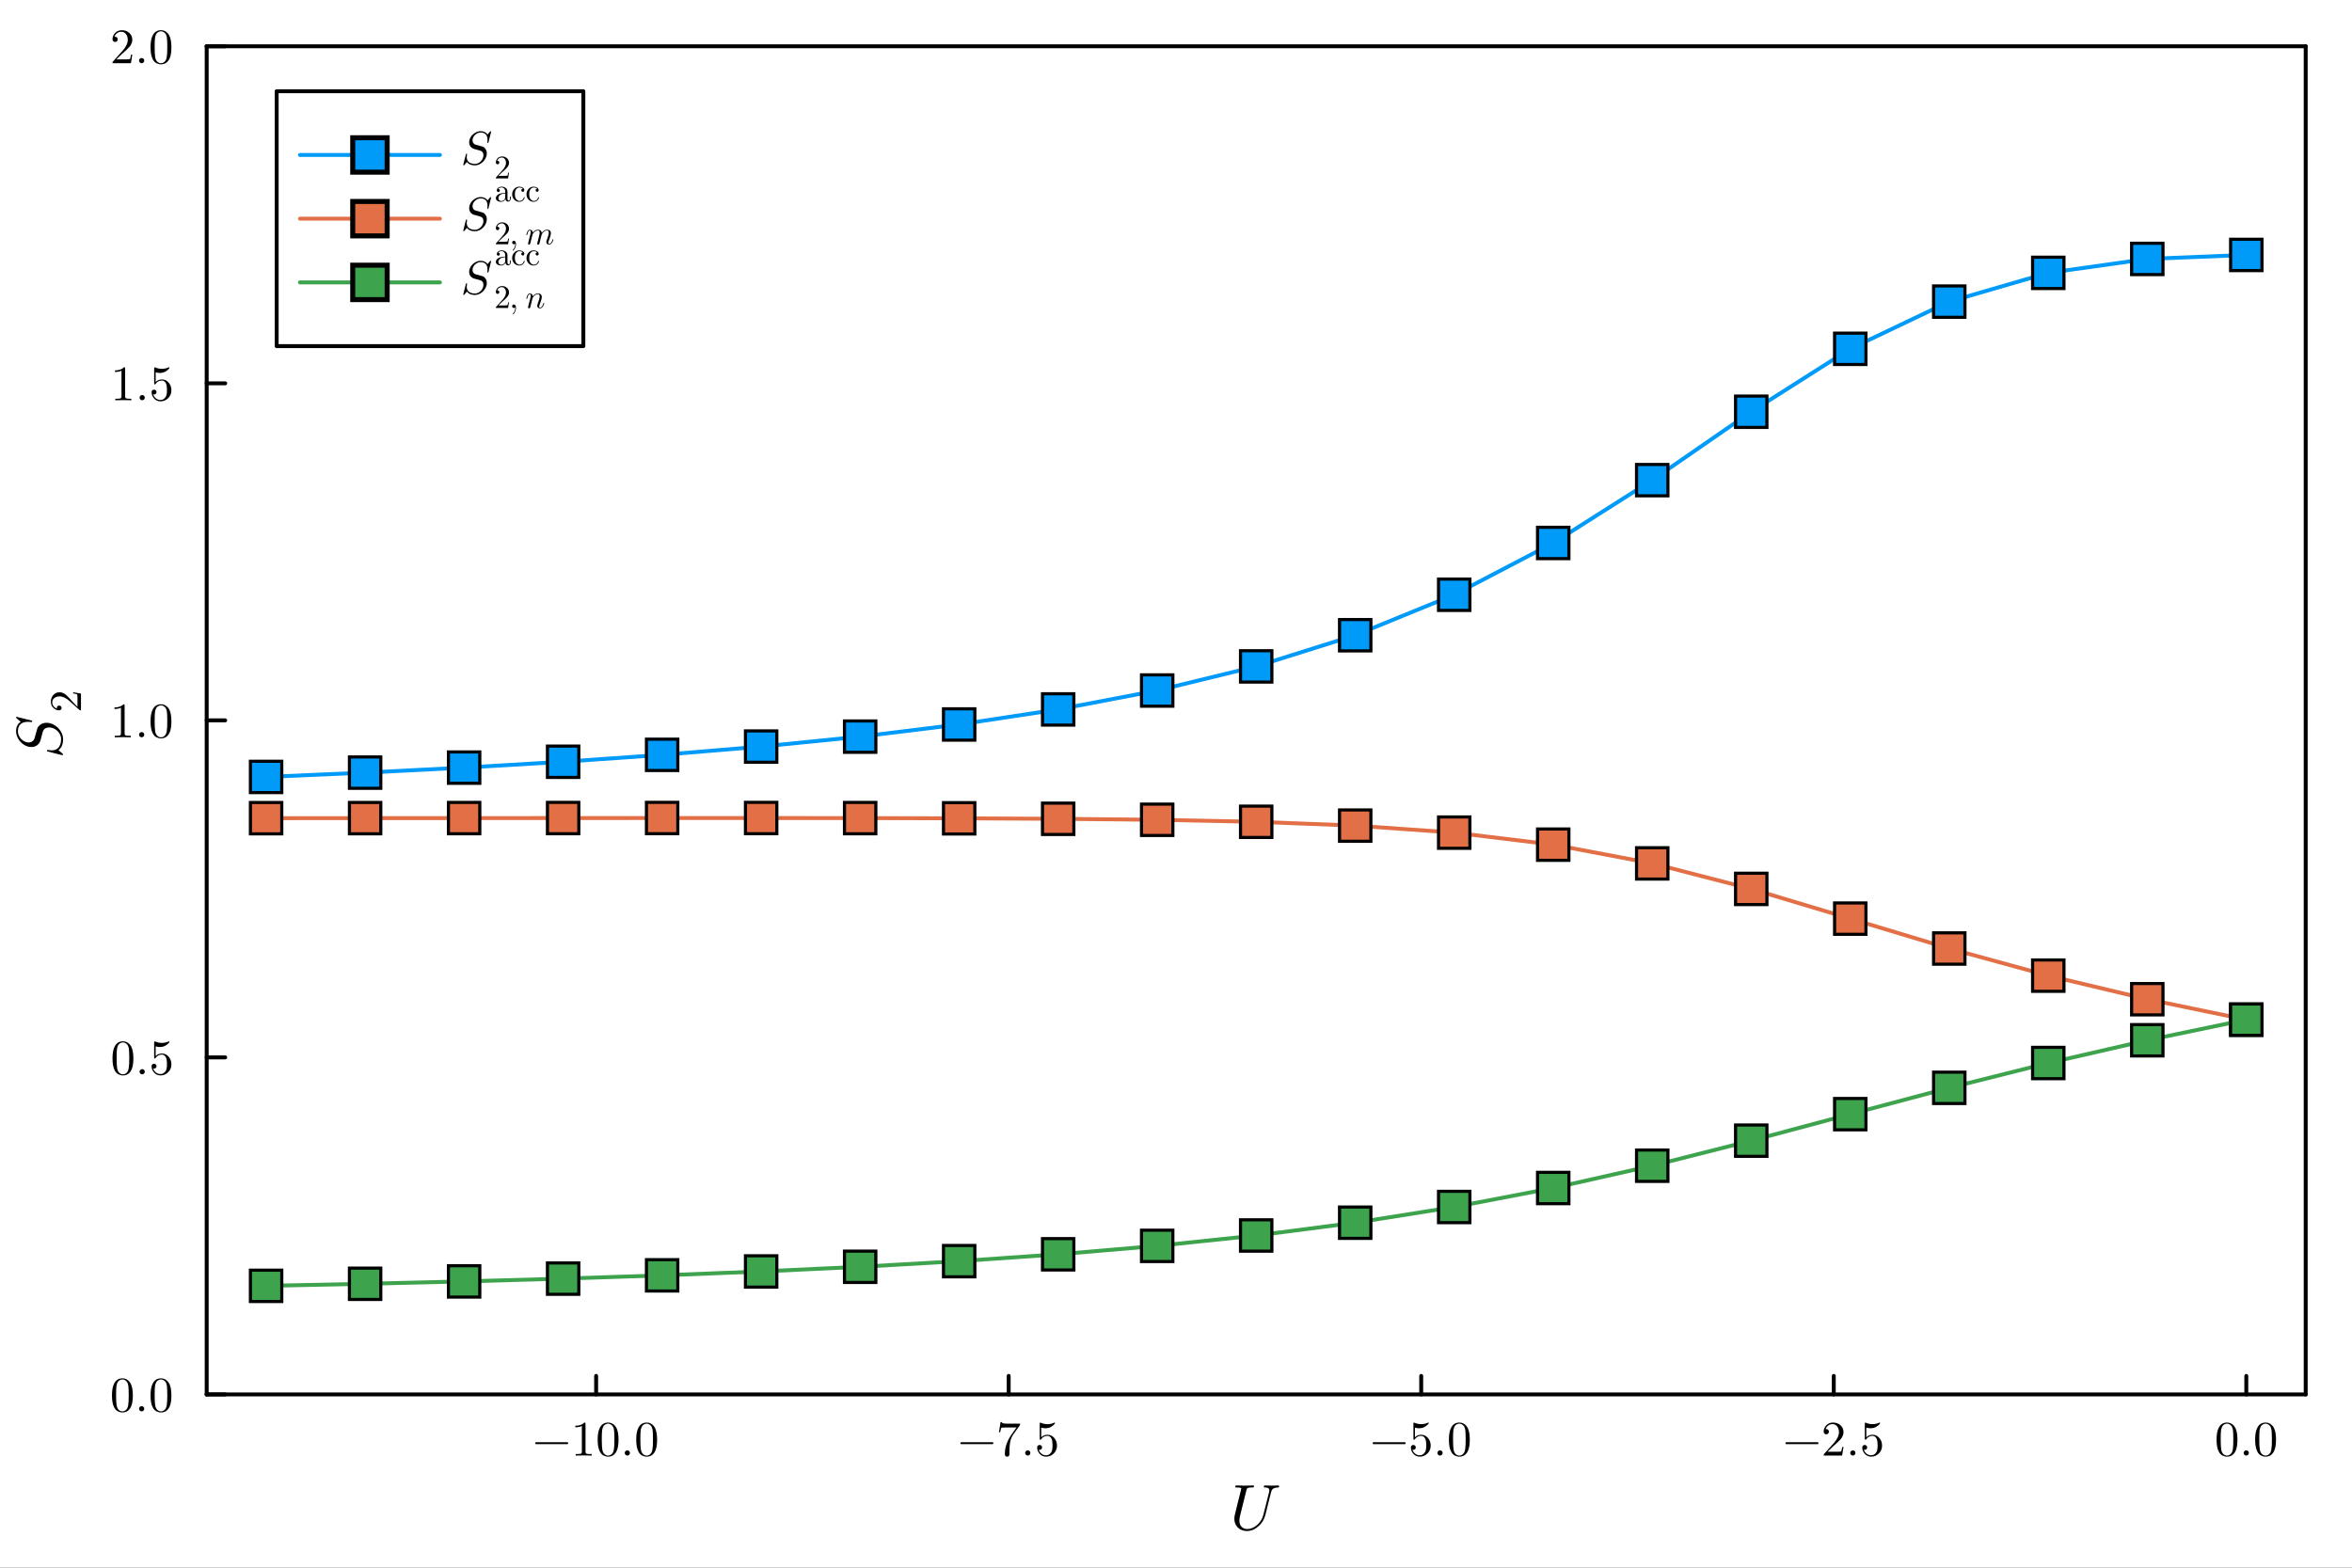 <?xml version="1.0" encoding="utf-8"?>
<svg xmlns="http://www.w3.org/2000/svg" xmlns:xlink="http://www.w3.org/1999/xlink" width="600" height="400" viewBox="0 0 2400 1600">
<rect x="0" y="0" width="2400" height="1600" fill="#333333" stroke="none"/>
<defs>
  <clipPath id="clip730">
    <rect x="0" y="0" width="2400" height="1600"/>
  </clipPath>
</defs>
<path clip-path="url(#clip730)" d="M0 1600 L2400 1600 L2400 0 L0 0  Z" fill="#ffffff" fill-rule="evenodd" fill-opacity="1"/>
<defs>
  <clipPath id="clip731">
    <rect x="480" y="0" width="1681" height="1600"/>
  </clipPath>
</defs>
<defs>
  <clipPath id="clip732">
    <rect x="210" y="47" width="2143" height="1377"/>
  </clipPath>
</defs>
<path clip-path="url(#clip730)" d="M210.907 1423.18 L2352.76 1423.18 L2352.76 47.244 L210.907 47.244  Z" fill="#ffffff" fill-rule="evenodd" fill-opacity="1"/>
<polyline clip-path="url(#clip730)" style="stroke:#000000; stroke-linecap:round; stroke-linejoin:round; stroke-width:4; stroke-opacity:1; fill:none" points="210.907,1423.18 2352.76,1423.18 "/>
<polyline clip-path="url(#clip730)" style="stroke:#000000; stroke-linecap:round; stroke-linejoin:round; stroke-width:4; stroke-opacity:1; fill:none" points="210.907,47.244 2352.76,47.244 "/>
<polyline clip-path="url(#clip730)" style="stroke:#000000; stroke-linecap:round; stroke-linejoin:round; stroke-width:4; stroke-opacity:1; fill:none" points="608.294,1423.18 608.294,1404.28 "/>
<polyline clip-path="url(#clip730)" style="stroke:#000000; stroke-linecap:round; stroke-linejoin:round; stroke-width:4; stroke-opacity:1; fill:none" points="1029.25,1423.18 1029.25,1404.28 "/>
<polyline clip-path="url(#clip730)" style="stroke:#000000; stroke-linecap:round; stroke-linejoin:round; stroke-width:4; stroke-opacity:1; fill:none" points="1450.22,1423.18 1450.22,1404.28 "/>
<polyline clip-path="url(#clip730)" style="stroke:#000000; stroke-linecap:round; stroke-linejoin:round; stroke-width:4; stroke-opacity:1; fill:none" points="1871.18,1423.18 1871.18,1404.28 "/>
<polyline clip-path="url(#clip730)" style="stroke:#000000; stroke-linecap:round; stroke-linejoin:round; stroke-width:4; stroke-opacity:1; fill:none" points="2292.14,1423.18 2292.14,1404.28 "/>
<path clip-path="url(#clip730)" d="M579.478 1472.22 Q579.774 1472.51 579.774 1472.93 Q579.774 1473.35 579.478 1473.65 Q579.181 1473.94 578.761 1473.94 L547.091 1473.94 Q546.671 1473.94 546.375 1473.65 Q546.079 1473.35 546.079 1472.93 Q546.079 1472.51 546.375 1472.22 Q546.671 1471.92 547.091 1471.92 L578.761 1471.92 Q579.181 1471.92 579.478 1472.22 Z" fill="#000000" fill-rule="evenodd" fill-opacity="1" /><path clip-path="url(#clip730)" d="M587.086 1456.7 L587.086 1455.12 Q593.163 1455.12 596.301 1451.88 Q597.165 1451.88 597.313 1452.08 Q597.462 1452.28 597.462 1453.19 L597.462 1481.58 Q597.462 1483.08 598.203 1483.55 Q598.944 1484.02 602.18 1484.02 L603.786 1484.02 L603.786 1485.58 Q602.007 1485.43 595.584 1485.43 Q589.161 1485.43 587.407 1485.58 L587.407 1484.02 L589.013 1484.02 Q592.2 1484.02 592.966 1483.58 Q593.731 1483.11 593.731 1481.58 L593.731 1455.37 Q591.088 1456.7 587.086 1456.7 Z" fill="#000000" fill-rule="evenodd" fill-opacity="1" /><path clip-path="url(#clip730)" d="M609.863 1469.4 Q609.863 1461.96 611.74 1457.91 Q614.359 1451.88 620.534 1451.88 Q621.844 1451.88 623.202 1452.26 Q624.586 1452.6 626.315 1453.96 Q628.069 1455.32 629.131 1457.54 Q631.157 1461.84 631.157 1469.4 Q631.157 1476.79 629.279 1480.81 Q626.537 1486.69 620.485 1486.69 Q618.212 1486.69 615.89 1485.53 Q613.593 1484.37 612.135 1481.58 Q609.863 1477.4 609.863 1469.4 M614.062 1468.78 Q614.062 1476.41 614.606 1479.45 Q615.223 1482.74 616.903 1484.17 Q618.608 1485.58 620.485 1485.58 Q622.511 1485.58 624.191 1484.07 Q625.895 1482.54 626.414 1479.26 Q626.982 1476.02 626.957 1468.78 Q626.957 1461.74 626.463 1458.92 Q625.796 1455.64 624.018 1454.33 Q622.264 1453 620.485 1453 Q619.818 1453 619.102 1453.19 Q618.41 1453.39 617.397 1453.96 Q616.384 1454.53 615.594 1455.94 Q614.828 1457.34 614.457 1459.47 Q614.062 1462.21 614.062 1468.78 Z" fill="#000000" fill-rule="evenodd" fill-opacity="1" /><path clip-path="url(#clip730)" d="M638.247 1484.76 Q637.481 1483.95 637.481 1482.89 Q637.481 1481.82 638.247 1481.06 Q639.013 1480.27 640.174 1480.27 Q641.285 1480.27 642.026 1481.01 Q642.792 1481.73 642.792 1482.91 Q642.792 1484.07 641.977 1484.84 Q641.187 1485.58 640.174 1485.58 Q639.013 1485.58 638.247 1484.76 Z" fill="#000000" fill-rule="evenodd" fill-opacity="1" /><path clip-path="url(#clip730)" d="M649.215 1469.4 Q649.215 1461.96 651.093 1457.91 Q653.711 1451.88 659.887 1451.88 Q661.196 1451.88 662.555 1452.26 Q663.938 1452.6 665.668 1453.96 Q667.421 1455.32 668.484 1457.54 Q670.509 1461.84 670.509 1469.4 Q670.509 1476.79 668.632 1480.81 Q665.89 1486.69 659.838 1486.69 Q657.565 1486.69 655.243 1485.53 Q652.945 1484.37 651.488 1481.58 Q649.215 1477.4 649.215 1469.4 M653.415 1468.78 Q653.415 1476.41 653.958 1479.45 Q654.576 1482.74 656.256 1484.17 Q657.96 1485.58 659.838 1485.58 Q661.863 1485.58 663.543 1484.07 Q665.248 1482.54 665.766 1479.26 Q666.335 1476.02 666.31 1468.78 Q666.31 1461.74 665.816 1458.92 Q665.149 1455.64 663.37 1454.33 Q661.616 1453 659.838 1453 Q659.171 1453 658.454 1453.19 Q657.762 1453.39 656.75 1453.96 Q655.737 1454.53 654.946 1455.94 Q654.18 1457.34 653.81 1459.47 Q653.415 1462.21 653.415 1468.78 Z" fill="#000000" fill-rule="evenodd" fill-opacity="1" /><path clip-path="url(#clip730)" d="M1013.36 1472.22 Q1013.65 1472.51 1013.65 1472.93 Q1013.65 1473.35 1013.36 1473.65 Q1013.06 1473.94 1012.64 1473.94 L980.972 1473.94 Q980.552 1473.94 980.256 1473.65 Q979.959 1473.35 979.959 1472.93 Q979.959 1472.51 980.256 1472.22 Q980.552 1471.92 980.972 1471.92 L1012.64 1471.92 Q1013.06 1471.92 1013.36 1472.22 Z" fill="#000000" fill-rule="evenodd" fill-opacity="1" /><path clip-path="url(#clip730)" d="M1019.31 1461.79 L1020.97 1451.39 L1022.23 1451.39 Q1022.37 1452.01 1022.62 1452.28 Q1022.89 1452.55 1024.33 1452.77 Q1025.78 1453 1028.72 1453 L1041 1453 Q1041 1454.16 1040.56 1454.77 L1033.71 1464.38 Q1031.54 1467.42 1030.58 1473.03 Q1030.01 1476.79 1030.03 1481.33 L1030.03 1483.9 Q1030.03 1486.69 1027.69 1486.69 Q1025.36 1486.69 1025.36 1483.9 Q1025.36 1474.24 1031.59 1464.88 Q1032.26 1463.91 1034.7 1460.48 Q1037.17 1457.05 1037.27 1456.9 L1026.8 1456.9 Q1022.2 1456.9 1021.83 1457.2 Q1021.34 1457.64 1020.57 1461.79 L1019.31 1461.79 Z" fill="#000000" fill-rule="evenodd" fill-opacity="1" /><path clip-path="url(#clip730)" d="M1046.83 1484.76 Q1046.07 1483.95 1046.07 1482.89 Q1046.07 1481.82 1046.83 1481.06 Q1047.6 1480.27 1048.76 1480.27 Q1049.87 1480.27 1050.61 1481.01 Q1051.38 1481.73 1051.38 1482.91 Q1051.38 1484.07 1050.56 1484.84 Q1049.77 1485.58 1048.76 1485.58 Q1047.6 1485.58 1046.83 1484.76 Z" fill="#000000" fill-rule="evenodd" fill-opacity="1" /><path clip-path="url(#clip730)" d="M1058.34 1477.43 Q1058.34 1475.92 1059.16 1475.35 Q1059.97 1474.76 1060.84 1474.76 Q1062 1474.76 1062.67 1475.5 Q1063.36 1476.22 1063.36 1477.23 Q1063.36 1478.24 1062.67 1478.98 Q1062 1479.7 1060.84 1479.7 Q1060.27 1479.7 1059.97 1479.6 Q1060.64 1481.92 1062.67 1483.6 Q1064.72 1485.28 1067.41 1485.28 Q1070.79 1485.28 1072.82 1482 Q1074.03 1479.87 1074.03 1475.06 Q1074.03 1470.81 1073.12 1468.68 Q1071.71 1465.45 1068.82 1465.45 Q1064.72 1465.45 1062.3 1468.98 Q1062 1469.42 1061.65 1469.45 Q1061.16 1469.45 1061.04 1469.18 Q1060.94 1468.88 1060.94 1468.11 L1060.94 1453.14 Q1060.94 1451.93 1061.43 1451.93 Q1061.63 1451.93 1062.05 1452.08 Q1065.24 1453.49 1068.77 1453.51 Q1072.4 1453.51 1075.66 1452.03 Q1075.91 1451.88 1076.06 1451.88 Q1076.55 1451.88 1076.57 1452.45 Q1076.57 1452.65 1076.15 1453.24 Q1075.76 1453.81 1074.89 1454.58 Q1074.03 1455.32 1072.92 1456.03 Q1071.81 1456.75 1070.18 1457.25 Q1068.57 1457.71 1066.79 1457.71 Q1064.67 1457.71 1062.49 1457.05 L1062.49 1466.9 Q1065.11 1464.33 1068.92 1464.33 Q1072.97 1464.33 1075.76 1467.6 Q1078.55 1470.86 1078.55 1475.4 Q1078.55 1480.17 1075.24 1483.43 Q1071.95 1486.69 1067.51 1486.69 Q1063.46 1486.69 1060.89 1483.8 Q1058.34 1480.91 1058.34 1477.43 Z" fill="#000000" fill-rule="evenodd" fill-opacity="1" /><path clip-path="url(#clip730)" d="M1434.05 1472.22 Q1434.34 1472.51 1434.34 1472.93 Q1434.34 1473.35 1434.05 1473.65 Q1433.75 1473.94 1433.33 1473.94 L1401.66 1473.94 Q1401.24 1473.94 1400.94 1473.65 Q1400.65 1473.35 1400.65 1472.93 Q1400.65 1472.51 1400.94 1472.22 Q1401.24 1471.92 1401.66 1471.92 L1433.33 1471.92 Q1433.75 1471.92 1434.05 1472.22 Z" fill="#000000" fill-rule="evenodd" fill-opacity="1" /><path clip-path="url(#clip730)" d="M1439.68 1477.43 Q1439.68 1475.92 1440.49 1475.35 Q1441.31 1474.76 1442.17 1474.76 Q1443.34 1474.76 1444 1475.5 Q1444.69 1476.22 1444.69 1477.23 Q1444.69 1478.24 1444 1478.98 Q1443.34 1479.7 1442.17 1479.7 Q1441.61 1479.7 1441.31 1479.6 Q1441.98 1481.92 1444 1483.6 Q1446.05 1485.28 1448.75 1485.28 Q1452.13 1485.28 1454.16 1482 Q1455.37 1479.87 1455.37 1475.06 Q1455.37 1470.81 1454.45 1468.68 Q1453.04 1465.45 1450.15 1465.45 Q1446.05 1465.45 1443.63 1468.98 Q1443.34 1469.42 1442.99 1469.45 Q1442.5 1469.45 1442.37 1469.18 Q1442.27 1468.88 1442.27 1468.11 L1442.27 1453.14 Q1442.27 1451.93 1442.77 1451.93 Q1442.97 1451.93 1443.39 1452.08 Q1446.57 1453.49 1450.1 1453.51 Q1453.74 1453.51 1457 1452.03 Q1457.24 1451.88 1457.39 1451.88 Q1457.89 1451.88 1457.91 1452.45 Q1457.91 1452.65 1457.49 1453.24 Q1457.1 1453.81 1456.23 1454.58 Q1455.37 1455.32 1454.25 1456.03 Q1453.14 1456.75 1451.51 1457.25 Q1449.91 1457.71 1448.13 1457.71 Q1446 1457.71 1443.83 1457.05 L1443.83 1466.9 Q1446.45 1464.33 1450.25 1464.33 Q1454.3 1464.33 1457.1 1467.6 Q1459.89 1470.86 1459.89 1475.4 Q1459.89 1480.17 1456.58 1483.43 Q1453.29 1486.69 1448.84 1486.69 Q1444.79 1486.69 1442.22 1483.8 Q1439.68 1480.91 1439.68 1477.43 Z" fill="#000000" fill-rule="evenodd" fill-opacity="1" /><path clip-path="url(#clip730)" d="M1467.52 1484.76 Q1466.75 1483.95 1466.75 1482.89 Q1466.75 1481.82 1467.52 1481.06 Q1468.29 1480.27 1469.45 1480.27 Q1470.56 1480.27 1471.3 1481.01 Q1472.07 1481.73 1472.07 1482.91 Q1472.07 1484.07 1471.25 1484.84 Q1470.46 1485.58 1469.45 1485.58 Q1468.29 1485.58 1467.52 1484.76 Z" fill="#000000" fill-rule="evenodd" fill-opacity="1" /><path clip-path="url(#clip730)" d="M1478.49 1469.4 Q1478.49 1461.96 1480.37 1457.91 Q1482.98 1451.88 1489.16 1451.88 Q1490.47 1451.88 1491.83 1452.26 Q1493.21 1452.6 1494.94 1453.96 Q1496.7 1455.32 1497.76 1457.54 Q1499.78 1461.84 1499.78 1469.4 Q1499.78 1476.79 1497.91 1480.81 Q1495.16 1486.69 1489.11 1486.69 Q1486.84 1486.69 1484.52 1485.53 Q1482.22 1484.37 1480.76 1481.58 Q1478.49 1477.4 1478.49 1469.4 M1482.69 1468.78 Q1482.69 1476.41 1483.23 1479.45 Q1483.85 1482.74 1485.53 1484.17 Q1487.23 1485.58 1489.11 1485.58 Q1491.14 1485.58 1492.82 1484.07 Q1494.52 1482.54 1495.04 1479.26 Q1495.61 1476.02 1495.58 1468.78 Q1495.58 1461.74 1495.09 1458.92 Q1494.42 1455.64 1492.64 1454.33 Q1490.89 1453 1489.11 1453 Q1488.44 1453 1487.73 1453.19 Q1487.04 1453.39 1486.02 1453.96 Q1485.01 1454.53 1484.22 1455.94 Q1483.45 1457.34 1483.08 1459.47 Q1482.69 1462.21 1482.69 1468.78 Z" fill="#000000" fill-rule="evenodd" fill-opacity="1" /><path clip-path="url(#clip730)" d="M1855.28 1472.22 Q1855.58 1472.51 1855.58 1472.93 Q1855.58 1473.35 1855.28 1473.65 Q1854.98 1473.94 1854.56 1473.94 L1822.89 1473.94 Q1822.47 1473.94 1822.18 1473.65 Q1821.88 1473.35 1821.88 1472.93 Q1821.88 1472.51 1822.18 1472.22 Q1822.47 1471.92 1822.89 1471.92 L1854.56 1471.92 Q1854.98 1471.92 1855.28 1472.22 Z" fill="#000000" fill-rule="evenodd" fill-opacity="1" /><path clip-path="url(#clip730)" d="M1860.91 1485.58 Q1860.91 1484.67 1860.99 1484.39 Q1861.09 1484.12 1861.48 1483.7 L1871.19 1472.88 Q1876.5 1466.9 1876.5 1461.69 Q1876.5 1458.31 1874.72 1455.89 Q1872.97 1453.47 1869.73 1453.47 Q1867.51 1453.47 1865.63 1454.82 Q1863.75 1456.18 1862.89 1458.6 Q1863.04 1458.55 1863.56 1458.55 Q1864.82 1458.55 1865.51 1459.34 Q1866.22 1460.14 1866.22 1461.2 Q1866.22 1462.56 1865.33 1463.22 Q1864.47 1463.87 1863.61 1463.87 Q1863.26 1463.87 1862.79 1463.79 Q1862.35 1463.72 1861.63 1463.03 Q1860.91 1462.31 1860.91 1461.05 Q1860.91 1457.52 1863.58 1454.7 Q1866.27 1451.88 1870.37 1451.88 Q1875.02 1451.88 1878.06 1454.65 Q1881.12 1457.39 1881.12 1461.69 Q1881.12 1463.2 1880.65 1464.58 Q1880.21 1465.94 1879.59 1467 Q1879 1468.07 1877.36 1469.77 Q1875.73 1471.47 1874.43 1472.68 Q1873.12 1473.9 1870.18 1476.46 L1864.82 1481.68 L1873.93 1481.68 Q1878.38 1481.68 1878.72 1481.28 Q1879.22 1480.57 1879.84 1476.79 L1881.12 1476.79 L1879.69 1485.58 L1860.91 1485.58 Z" fill="#000000" fill-rule="evenodd" fill-opacity="1" /><path clip-path="url(#clip730)" d="M1888.75 1484.76 Q1887.99 1483.95 1887.99 1482.89 Q1887.99 1481.82 1888.75 1481.06 Q1889.52 1480.27 1890.68 1480.27 Q1891.79 1480.27 1892.53 1481.01 Q1893.3 1481.73 1893.3 1482.91 Q1893.3 1484.07 1892.48 1484.84 Q1891.69 1485.58 1890.68 1485.58 Q1889.52 1485.58 1888.75 1484.76 Z" fill="#000000" fill-rule="evenodd" fill-opacity="1" /><path clip-path="url(#clip730)" d="M1900.26 1477.43 Q1900.26 1475.92 1901.08 1475.35 Q1901.9 1474.76 1902.76 1474.76 Q1903.92 1474.76 1904.59 1475.5 Q1905.28 1476.22 1905.28 1477.23 Q1905.28 1478.24 1904.59 1478.98 Q1903.92 1479.7 1902.76 1479.7 Q1902.19 1479.7 1901.9 1479.6 Q1902.56 1481.92 1904.59 1483.6 Q1906.64 1485.28 1909.33 1485.28 Q1912.72 1485.28 1914.74 1482 Q1915.95 1479.87 1915.95 1475.06 Q1915.95 1470.81 1915.04 1468.68 Q1913.63 1465.45 1910.74 1465.45 Q1906.64 1465.45 1904.22 1468.98 Q1903.92 1469.42 1903.58 1469.45 Q1903.08 1469.45 1902.96 1469.18 Q1902.86 1468.88 1902.86 1468.11 L1902.86 1453.14 Q1902.86 1451.93 1903.35 1451.93 Q1903.55 1451.93 1903.97 1452.08 Q1907.16 1453.49 1910.69 1453.51 Q1914.32 1453.51 1917.58 1452.03 Q1917.83 1451.88 1917.98 1451.88 Q1918.47 1451.88 1918.5 1452.45 Q1918.5 1452.65 1918.08 1453.24 Q1917.68 1453.81 1916.82 1454.58 Q1915.95 1455.32 1914.84 1456.03 Q1913.73 1456.75 1912.1 1457.25 Q1910.49 1457.71 1908.71 1457.71 Q1906.59 1457.71 1904.42 1457.05 L1904.42 1466.9 Q1907.03 1464.33 1910.84 1464.33 Q1914.89 1464.33 1917.68 1467.6 Q1920.47 1470.86 1920.47 1475.4 Q1920.47 1480.17 1917.16 1483.43 Q1913.88 1486.69 1909.43 1486.69 Q1905.38 1486.69 1902.81 1483.8 Q1900.26 1480.91 1900.26 1477.43 Z" fill="#000000" fill-rule="evenodd" fill-opacity="1" /><path clip-path="url(#clip730)" d="M2261.81 1469.4 Q2261.81 1461.96 2263.69 1457.91 Q2266.31 1451.88 2272.49 1451.88 Q2273.8 1451.88 2275.15 1452.26 Q2276.54 1452.6 2278.27 1453.96 Q2280.02 1455.32 2281.08 1457.54 Q2283.11 1461.84 2283.11 1469.4 Q2283.11 1476.79 2281.23 1480.81 Q2278.49 1486.69 2272.44 1486.69 Q2270.16 1486.69 2267.84 1485.53 Q2265.54 1484.37 2264.09 1481.58 Q2261.81 1477.4 2261.81 1469.4 M2266.01 1468.78 Q2266.01 1476.41 2266.56 1479.45 Q2267.17 1482.74 2268.85 1484.17 Q2270.56 1485.58 2272.44 1485.58 Q2274.46 1485.58 2276.14 1484.07 Q2277.85 1482.54 2278.37 1479.26 Q2278.93 1476.02 2278.91 1468.78 Q2278.91 1461.74 2278.41 1458.92 Q2277.75 1455.64 2275.97 1454.33 Q2274.22 1453 2272.44 1453 Q2271.77 1453 2271.05 1453.19 Q2270.36 1453.39 2269.35 1453.96 Q2268.34 1454.53 2267.55 1455.94 Q2266.78 1457.34 2266.41 1459.47 Q2266.01 1462.21 2266.01 1468.78 Z" fill="#000000" fill-rule="evenodd" fill-opacity="1" /><path clip-path="url(#clip730)" d="M2290.2 1484.76 Q2289.43 1483.95 2289.43 1482.89 Q2289.43 1481.82 2290.2 1481.06 Q2290.96 1480.27 2292.13 1480.27 Q2293.24 1480.27 2293.98 1481.01 Q2294.74 1481.73 2294.74 1482.91 Q2294.74 1484.07 2293.93 1484.84 Q2293.14 1485.58 2292.13 1485.58 Q2290.96 1485.58 2290.2 1484.76 Z" fill="#000000" fill-rule="evenodd" fill-opacity="1" /><path clip-path="url(#clip730)" d="M2301.17 1469.4 Q2301.17 1461.96 2303.04 1457.91 Q2305.66 1451.88 2311.84 1451.88 Q2313.15 1451.88 2314.51 1452.26 Q2315.89 1452.6 2317.62 1453.96 Q2319.37 1455.32 2320.44 1457.54 Q2322.46 1461.84 2322.46 1469.4 Q2322.46 1476.79 2320.58 1480.81 Q2317.84 1486.69 2311.79 1486.69 Q2309.52 1486.69 2307.19 1485.53 Q2304.9 1484.37 2303.44 1481.58 Q2301.17 1477.4 2301.17 1469.4 M2305.37 1468.78 Q2305.37 1476.41 2305.91 1479.45 Q2306.53 1482.74 2308.21 1484.17 Q2309.91 1485.58 2311.79 1485.58 Q2313.81 1485.58 2315.49 1484.07 Q2317.2 1482.54 2317.72 1479.26 Q2318.29 1476.02 2318.26 1468.78 Q2318.26 1461.74 2317.77 1458.92 Q2317.1 1455.64 2315.32 1454.33 Q2313.57 1453 2311.79 1453 Q2311.12 1453 2310.41 1453.19 Q2309.71 1453.39 2308.7 1453.96 Q2307.69 1454.53 2306.9 1455.94 Q2306.13 1457.34 2305.76 1459.47 Q2305.37 1462.21 2305.37 1468.78 Z" fill="#000000" fill-rule="evenodd" fill-opacity="1" /><path clip-path="url(#clip730)" d="M1305.23 1516.81 Q1305.23 1518.13 1304.14 1518.13 Q1302.21 1518.2 1300.89 1518.58 Q1299.57 1518.94 1298.79 1519.64 Q1298.05 1520.35 1297.63 1521.13 Q1297.25 1521.87 1296.99 1522.99 L1291.13 1546.41 Q1289.45 1553.01 1284.04 1557.81 Q1278.63 1562.57 1272.48 1562.57 Q1268.97 1562.57 1266.04 1561.13 Q1263.14 1559.68 1261.34 1556.75 Q1259.53 1553.81 1259.53 1549.92 Q1259.53 1548.05 1260.02 1546.09 L1264.01 1529.79 L1265.49 1523.99 Q1266.59 1519.71 1266.59 1519.32 Q1266.59 1518.71 1266.2 1518.55 Q1265.85 1518.36 1264.82 1518.26 L1262.3 1518.13 Q1261.53 1518.13 1261.21 1518.1 Q1260.92 1518.07 1260.69 1517.91 Q1260.47 1517.74 1260.47 1517.39 Q1260.47 1516.94 1260.56 1516.65 Q1260.69 1516.33 1260.92 1516.23 Q1261.14 1516.13 1261.31 1516.1 Q1261.47 1516.07 1261.72 1516.07 L1270.23 1516.26 L1278.66 1516.07 Q1279.6 1516.07 1279.6 1516.81 Q1279.6 1517.74 1279.18 1517.94 Q1278.76 1518.13 1277.34 1518.13 Q1274.93 1518.13 1273.83 1518.45 Q1272.77 1518.74 1272.45 1519.26 Q1272.16 1519.74 1271.8 1521.16 L1265.4 1546.83 Q1265.07 1548.11 1264.88 1549.4 Q1264.72 1550.66 1264.72 1551.3 L1264.69 1551.95 Q1264.69 1556.04 1266.94 1558.29 Q1269.23 1560.55 1272.74 1560.55 Q1277.89 1560.55 1282.69 1556.46 Q1287.52 1552.37 1289.16 1545.96 L1295.09 1522.41 Q1295.28 1521.83 1295.28 1521.03 Q1295.28 1519.74 1294.32 1518.97 Q1293.38 1518.16 1290.81 1518.13 Q1289.61 1518.13 1289.61 1517.39 Q1289.61 1516.78 1289.84 1516.49 Q1290.1 1516.17 1290.29 1516.13 Q1290.52 1516.07 1290.81 1516.07 Q1291.9 1516.07 1294.22 1516.17 Q1296.54 1516.26 1297.67 1516.26 Q1298.79 1516.26 1301.05 1516.17 Q1303.3 1516.07 1304.4 1516.07 Q1304.78 1516.07 1304.98 1516.26 Q1305.2 1516.42 1305.23 1516.62 L1305.23 1516.81 Z" fill="#000000" fill-rule="evenodd" fill-opacity="1" /><polyline clip-path="url(#clip730)" style="stroke:#000000; stroke-linecap:round; stroke-linejoin:round; stroke-width:4; stroke-opacity:1; fill:none" points="210.907,1423.18 210.907,47.244 "/>
<polyline clip-path="url(#clip730)" style="stroke:#000000; stroke-linecap:round; stroke-linejoin:round; stroke-width:4; stroke-opacity:1; fill:none" points="2352.76,1423.18 2352.76,47.244 "/>
<polyline clip-path="url(#clip730)" style="stroke:#000000; stroke-linecap:round; stroke-linejoin:round; stroke-width:4; stroke-opacity:1; fill:none" points="210.907,1423.18 229.805,1423.18 "/>
<polyline clip-path="url(#clip730)" style="stroke:#000000; stroke-linecap:round; stroke-linejoin:round; stroke-width:4; stroke-opacity:1; fill:none" points="210.907,1079.2 229.805,1079.2 "/>
<polyline clip-path="url(#clip730)" style="stroke:#000000; stroke-linecap:round; stroke-linejoin:round; stroke-width:4; stroke-opacity:1; fill:none" points="210.907,735.212 229.805,735.212 "/>
<polyline clip-path="url(#clip730)" style="stroke:#000000; stroke-linecap:round; stroke-linejoin:round; stroke-width:4; stroke-opacity:1; fill:none" points="210.907,391.228 229.805,391.228 "/>
<polyline clip-path="url(#clip730)" style="stroke:#000000; stroke-linecap:round; stroke-linejoin:round; stroke-width:4; stroke-opacity:1; fill:none" points="210.907,47.244 229.805,47.244 "/>
<path clip-path="url(#clip730)" d="M114.26 1424.28 Q114.26 1416.84 116.138 1412.79 Q118.756 1406.76 124.932 1406.76 Q126.241 1406.76 127.6 1407.14 Q128.983 1407.48 130.713 1408.84 Q132.467 1410.2 133.529 1412.42 Q135.554 1416.72 135.554 1424.28 Q135.554 1431.67 133.677 1435.69 Q130.935 1441.57 124.883 1441.57 Q122.61 1441.57 120.288 1440.41 Q117.99 1439.25 116.533 1436.46 Q114.26 1432.28 114.26 1424.28 M118.46 1423.66 Q118.46 1431.29 119.003 1434.33 Q119.621 1437.62 121.301 1439.05 Q123.005 1440.46 124.883 1440.46 Q126.908 1440.46 128.588 1438.95 Q130.293 1437.42 130.811 1434.14 Q131.38 1430.9 131.355 1423.66 Q131.355 1416.62 130.861 1413.8 Q130.194 1410.52 128.415 1409.21 Q126.661 1407.88 124.883 1407.88 Q124.216 1407.88 123.499 1408.07 Q122.808 1408.27 121.795 1408.84 Q120.782 1409.41 119.991 1410.82 Q119.226 1412.22 118.855 1414.35 Q118.46 1417.09 118.46 1423.66 Z" fill="#000000" fill-rule="evenodd" fill-opacity="1" /><path clip-path="url(#clip730)" d="M142.644 1439.64 Q141.879 1438.83 141.879 1437.77 Q141.879 1436.7 142.644 1435.94 Q143.41 1435.15 144.571 1435.15 Q145.683 1435.15 146.424 1435.89 Q147.19 1436.61 147.19 1437.79 Q147.19 1438.95 146.375 1439.72 Q145.584 1440.46 144.571 1440.46 Q143.41 1440.46 142.644 1439.64 Z" fill="#000000" fill-rule="evenodd" fill-opacity="1" /><path clip-path="url(#clip730)" d="M153.613 1424.28 Q153.613 1416.84 155.49 1412.79 Q158.109 1406.76 164.284 1406.76 Q165.594 1406.76 166.952 1407.14 Q168.336 1407.48 170.065 1408.84 Q171.819 1410.2 172.881 1412.42 Q174.907 1416.72 174.907 1424.28 Q174.907 1431.67 173.029 1435.69 Q170.287 1441.57 164.235 1441.57 Q161.962 1441.57 159.64 1440.41 Q157.343 1439.25 155.885 1436.46 Q153.613 1432.28 153.613 1424.28 M157.812 1423.66 Q157.812 1431.29 158.356 1434.33 Q158.973 1437.62 160.653 1439.05 Q162.358 1440.46 164.235 1440.46 Q166.261 1440.46 167.941 1438.95 Q169.645 1437.42 170.164 1434.14 Q170.732 1430.9 170.707 1423.66 Q170.707 1416.62 170.213 1413.8 Q169.546 1410.52 167.768 1409.21 Q166.014 1407.88 164.235 1407.88 Q163.568 1407.88 162.852 1408.07 Q162.16 1408.27 161.147 1408.84 Q160.134 1409.41 159.344 1410.82 Q158.578 1412.22 158.207 1414.35 Q157.812 1417.09 157.812 1423.66 Z" fill="#000000" fill-rule="evenodd" fill-opacity="1" /><path clip-path="url(#clip730)" d="M114.804 1080.3 Q114.804 1072.86 116.681 1068.81 Q119.3 1062.78 125.475 1062.78 Q126.785 1062.78 128.143 1063.15 Q129.527 1063.5 131.256 1064.86 Q133.01 1066.21 134.072 1068.44 Q136.098 1072.74 136.098 1080.3 Q136.098 1087.68 134.22 1091.71 Q131.478 1097.59 125.426 1097.59 Q123.153 1097.59 120.831 1096.43 Q118.534 1095.27 117.076 1092.47 Q114.804 1088.3 114.804 1080.3 M119.003 1079.68 Q119.003 1087.31 119.547 1090.35 Q120.164 1093.64 121.844 1095.07 Q123.549 1096.48 125.426 1096.48 Q127.452 1096.48 129.132 1094.97 Q130.836 1093.44 131.355 1090.15 Q131.923 1086.92 131.898 1079.68 Q131.898 1072.64 131.404 1069.82 Q130.737 1066.54 128.959 1065.23 Q127.205 1063.89 125.426 1063.89 Q124.759 1063.89 124.043 1064.09 Q123.351 1064.29 122.338 1064.86 Q121.325 1065.42 120.535 1066.83 Q119.769 1068.24 119.398 1070.36 Q119.003 1073.11 119.003 1079.68 Z" fill="#000000" fill-rule="evenodd" fill-opacity="1" /><path clip-path="url(#clip730)" d="M143.188 1095.66 Q142.422 1094.85 142.422 1093.78 Q142.422 1092.72 143.188 1091.96 Q143.954 1091.16 145.115 1091.16 Q146.226 1091.16 146.967 1091.91 Q147.733 1092.62 147.733 1093.81 Q147.733 1094.97 146.918 1095.73 Q146.127 1096.48 145.115 1096.48 Q143.954 1096.48 143.188 1095.66 Z" fill="#000000" fill-rule="evenodd" fill-opacity="1" /><path clip-path="url(#clip730)" d="M154.7 1088.32 Q154.7 1086.82 155.515 1086.25 Q156.33 1085.66 157.195 1085.66 Q158.356 1085.66 159.023 1086.4 Q159.714 1087.11 159.714 1088.13 Q159.714 1089.14 159.023 1089.88 Q158.356 1090.6 157.195 1090.6 Q156.626 1090.6 156.33 1090.5 Q156.997 1092.82 159.023 1094.5 Q161.073 1096.18 163.766 1096.18 Q167.15 1096.18 169.176 1092.89 Q170.386 1090.77 170.386 1085.95 Q170.386 1081.7 169.472 1079.58 Q168.064 1076.34 165.174 1076.34 Q161.073 1076.34 158.652 1079.88 Q158.356 1080.32 158.01 1080.34 Q157.516 1080.34 157.392 1080.07 Q157.293 1079.78 157.293 1079.01 L157.293 1064.04 Q157.293 1062.83 157.787 1062.83 Q157.985 1062.83 158.405 1062.98 Q161.592 1064.39 165.124 1064.41 Q168.756 1064.41 172.017 1062.93 Q172.264 1062.78 172.412 1062.78 Q172.906 1062.78 172.931 1063.35 Q172.931 1063.55 172.511 1064.14 Q172.115 1064.71 171.251 1065.47 Q170.386 1066.21 169.275 1066.93 Q168.163 1067.65 166.532 1068.14 Q164.927 1068.61 163.148 1068.61 Q161.024 1068.61 158.85 1067.94 L158.85 1077.8 Q161.468 1075.23 165.273 1075.23 Q169.324 1075.23 172.115 1078.49 Q174.907 1081.75 174.907 1086.3 Q174.907 1091.07 171.597 1094.33 Q168.311 1097.59 163.865 1097.59 Q159.813 1097.59 157.244 1094.7 Q154.7 1091.81 154.7 1088.32 Z" fill="#000000" fill-rule="evenodd" fill-opacity="1" /><path clip-path="url(#clip730)" d="M116.78 723.614 L116.78 722.033 Q122.857 722.033 125.994 718.797 Q126.859 718.797 127.007 718.994 Q127.155 719.192 127.155 720.106 L127.155 748.49 Q127.155 749.997 127.896 750.466 Q128.638 750.936 131.874 750.936 L133.479 750.936 L133.479 752.492 Q131.701 752.344 125.278 752.344 Q118.855 752.344 117.101 752.492 L117.101 750.936 L118.707 750.936 Q121.893 750.936 122.659 750.491 Q123.425 750.022 123.425 748.49 L123.425 722.28 Q120.782 723.614 116.78 723.614 Z" fill="#000000" fill-rule="evenodd" fill-opacity="1" /><path clip-path="url(#clip730)" d="M142.644 751.677 Q141.879 750.862 141.879 749.799 Q141.879 748.737 142.644 747.971 Q143.41 747.181 144.571 747.181 Q145.683 747.181 146.424 747.922 Q147.19 748.638 147.19 749.824 Q147.19 750.985 146.375 751.751 Q145.584 752.492 144.571 752.492 Q143.41 752.492 142.644 751.677 Z" fill="#000000" fill-rule="evenodd" fill-opacity="1" /><path clip-path="url(#clip730)" d="M153.613 736.311 Q153.613 728.876 155.49 724.824 Q158.109 718.797 164.284 718.797 Q165.594 718.797 166.952 719.167 Q168.336 719.513 170.065 720.872 Q171.819 722.23 172.881 724.454 Q174.907 728.752 174.907 736.311 Q174.907 743.698 173.029 747.724 Q170.287 753.604 164.235 753.604 Q161.962 753.604 159.64 752.443 Q157.343 751.282 155.885 748.49 Q153.613 744.315 153.613 736.311 M157.812 735.694 Q157.812 743.327 158.356 746.366 Q158.973 749.651 160.653 751.084 Q162.358 752.492 164.235 752.492 Q166.261 752.492 167.941 750.985 Q169.645 749.453 170.164 746.168 Q170.732 742.932 170.707 735.694 Q170.707 728.653 170.213 725.837 Q169.546 722.551 167.768 721.242 Q166.014 719.908 164.235 719.908 Q163.568 719.908 162.852 720.106 Q162.16 720.303 161.147 720.872 Q160.134 721.44 159.344 722.848 Q158.578 724.256 158.207 726.381 Q157.812 729.123 157.812 735.694 Z" fill="#000000" fill-rule="evenodd" fill-opacity="1" /><path clip-path="url(#clip730)" d="M117.323 379.63 L117.323 378.049 Q123.4 378.049 126.538 374.813 Q127.402 374.813 127.551 375.01 Q127.699 375.208 127.699 376.122 L127.699 404.506 Q127.699 406.013 128.44 406.482 Q129.181 406.952 132.417 406.952 L134.023 406.952 L134.023 408.508 Q132.244 408.36 125.821 408.36 Q119.398 408.36 117.645 408.508 L117.645 406.952 L119.25 406.952 Q122.437 406.952 123.203 406.507 Q123.969 406.038 123.969 404.506 L123.969 378.296 Q121.325 379.63 117.323 379.63 Z" fill="#000000" fill-rule="evenodd" fill-opacity="1" /><path clip-path="url(#clip730)" d="M143.188 407.693 Q142.422 406.878 142.422 405.815 Q142.422 404.753 143.188 403.987 Q143.954 403.197 145.115 403.197 Q146.226 403.197 146.967 403.938 Q147.733 404.654 147.733 405.84 Q147.733 407.001 146.918 407.767 Q146.127 408.508 145.115 408.508 Q143.954 408.508 143.188 407.693 Z" fill="#000000" fill-rule="evenodd" fill-opacity="1" /><path clip-path="url(#clip730)" d="M154.7 400.356 Q154.7 398.849 155.515 398.281 Q156.33 397.688 157.195 397.688 Q158.356 397.688 159.023 398.429 Q159.714 399.145 159.714 400.158 Q159.714 401.171 159.023 401.912 Q158.356 402.629 157.195 402.629 Q156.626 402.629 156.33 402.53 Q156.997 404.852 159.023 406.532 Q161.073 408.212 163.766 408.212 Q167.15 408.212 169.176 404.926 Q170.386 402.802 170.386 397.984 Q170.386 393.735 169.472 391.611 Q168.064 388.375 165.174 388.375 Q161.073 388.375 158.652 391.907 Q158.356 392.352 158.01 392.377 Q157.516 392.377 157.392 392.105 Q157.293 391.809 157.293 391.043 L157.293 376.073 Q157.293 374.862 157.787 374.862 Q157.985 374.862 158.405 375.01 Q161.592 376.418 165.124 376.443 Q168.756 376.443 172.017 374.961 Q172.264 374.813 172.412 374.813 Q172.906 374.813 172.931 375.381 Q172.931 375.578 172.511 376.171 Q172.115 376.74 171.251 377.505 Q170.386 378.246 169.275 378.963 Q168.163 379.679 166.532 380.173 Q164.927 380.643 163.148 380.643 Q161.024 380.643 158.85 379.976 L158.85 389.832 Q161.468 387.263 165.273 387.263 Q169.324 387.263 172.115 390.524 Q174.907 393.785 174.907 398.33 Q174.907 403.098 171.597 406.359 Q168.311 409.62 163.865 409.62 Q159.813 409.62 157.244 406.729 Q154.7 403.839 154.7 400.356 Z" fill="#000000" fill-rule="evenodd" fill-opacity="1" /><path clip-path="url(#clip730)" d="M114.804 64.524 Q114.804 63.61 114.878 63.338 Q114.977 63.067 115.372 62.647 L125.08 51.827 Q130.391 45.848 130.391 40.636 Q130.391 37.252 128.613 34.831 Q126.859 32.41 123.623 32.41 Q121.399 32.41 119.522 33.768 Q117.645 35.127 116.78 37.548 Q116.928 37.499 117.447 37.499 Q118.707 37.499 119.398 38.289 Q120.115 39.08 120.115 40.142 Q120.115 41.501 119.226 42.168 Q118.361 42.81 117.496 42.81 Q117.15 42.81 116.681 42.736 Q116.236 42.662 115.52 41.97 Q114.804 41.254 114.804 39.994 Q114.804 36.461 117.472 33.645 Q120.164 30.829 124.265 30.829 Q128.909 30.829 131.948 33.596 Q135.011 36.338 135.011 40.636 Q135.011 42.143 134.542 43.526 Q134.097 44.885 133.479 45.947 Q132.886 47.009 131.256 48.714 Q129.626 50.419 128.316 51.629 Q127.007 52.839 124.067 55.409 L118.707 60.621 L127.822 60.621 Q132.269 60.621 132.615 60.226 Q133.109 59.509 133.726 55.73 L135.011 55.73 L133.578 64.524 L114.804 64.524 Z" fill="#000000" fill-rule="evenodd" fill-opacity="1" /><path clip-path="url(#clip730)" d="M142.644 63.709 Q141.879 62.894 141.879 61.831 Q141.879 60.769 142.644 60.003 Q143.41 59.213 144.571 59.213 Q145.683 59.213 146.424 59.954 Q147.19 60.67 147.19 61.856 Q147.19 63.017 146.375 63.783 Q145.584 64.524 144.571 64.524 Q143.41 64.524 142.644 63.709 Z" fill="#000000" fill-rule="evenodd" fill-opacity="1" /><path clip-path="url(#clip730)" d="M153.613 48.343 Q153.613 40.908 155.49 36.856 Q158.109 30.829 164.284 30.829 Q165.594 30.829 166.952 31.199 Q168.336 31.545 170.065 32.904 Q171.819 34.263 172.881 36.486 Q174.907 40.784 174.907 48.343 Q174.907 55.73 173.029 59.756 Q170.287 65.636 164.235 65.636 Q161.962 65.636 159.64 64.475 Q157.343 63.314 155.885 60.522 Q153.613 56.347 153.613 48.343 M157.812 47.726 Q157.812 55.359 158.356 58.398 Q158.973 61.683 160.653 63.116 Q162.358 64.524 164.235 64.524 Q166.261 64.524 167.941 63.017 Q169.645 61.486 170.164 58.2 Q170.732 54.964 170.707 47.726 Q170.707 40.685 170.213 37.869 Q169.546 34.584 167.768 33.274 Q166.014 31.94 164.235 31.94 Q163.568 31.94 162.852 32.138 Q162.16 32.336 161.147 32.904 Q160.134 33.472 159.344 34.88 Q158.578 36.288 158.207 38.413 Q157.812 41.155 157.812 47.726 Z" fill="#000000" fill-rule="evenodd" fill-opacity="1" /><path clip-path="url(#clip730)" d="M17.093 731.624 L31.522 735.199 Q32.391 735.392 32.617 735.553 Q32.842 735.714 32.842 736.165 Q32.842 736.519 32.681 736.745 Q32.52 736.938 32.359 736.938 L32.198 736.97 Q32.101 736.97 31.618 736.906 Q31.103 736.842 30.266 736.777 Q29.428 736.713 28.494 736.713 Q23.212 736.713 20.765 739.289 Q18.285 741.833 18.285 746.213 Q18.285 749.241 19.895 751.946 Q21.506 754.651 24.05 756.197 Q26.562 757.743 29.203 757.743 Q31.618 757.743 33.164 756.519 Q34.71 755.295 35.225 753.717 L36.417 749.305 Q37.609 744.668 38.124 743.347 Q38.607 742.027 39.702 740.932 Q42.729 737.679 47.431 737.679 Q51.489 737.679 55.418 739.966 Q59.315 742.252 61.86 746.181 Q64.372 750.11 64.372 754.458 Q64.372 762.091 59.637 765.601 L63.373 768.822 Q64.082 769.434 64.211 769.627 Q64.372 769.788 64.372 770.014 Q64.372 770.303 64.178 770.529 Q64.017 770.754 63.727 770.754 Q63.502 770.754 55.934 768.854 Q48.365 766.954 48.204 766.793 Q47.947 766.535 47.947 766.117 Q47.947 765.344 48.687 765.344 Q48.881 765.408 49.138 765.473 Q51.457 765.859 52.713 765.859 Q55.064 765.859 56.868 765.054 Q58.639 764.249 59.67 763.057 Q60.668 761.833 61.312 760.191 Q61.924 758.548 62.149 757.163 Q62.343 755.779 62.343 754.329 Q62.343 751.205 60.539 748.436 Q58.736 745.634 55.934 744.056 Q53.132 742.445 50.201 742.445 Q48.655 742.445 47.464 742.864 Q46.24 743.283 45.563 743.862 Q44.887 744.41 44.372 745.344 Q43.856 746.278 43.663 746.922 Q43.438 747.534 43.212 748.5 L41.344 755.553 Q40.507 758.387 38.092 760.416 Q35.676 762.413 31.973 762.413 Q28.076 762.413 24.469 760.126 Q20.829 757.808 18.639 754.039 Q16.417 750.239 16.417 746.149 Q16.417 742.928 17.673 740.449 Q18.897 737.969 21.184 736.713 L17.416 733.524 Q16.675 732.88 16.546 732.751 Q16.417 732.59 16.417 732.365 Q16.417 731.978 16.643 731.817 Q16.868 731.624 17.093 731.624 Z" fill="#000000" fill-rule="evenodd" fill-opacity="1" /><path clip-path="url(#clip730)" d="M82.636 724.964 Q81.802 724.964 81.554 724.897 Q81.306 724.807 80.923 724.446 L71.049 715.586 Q65.593 710.739 60.836 710.739 Q57.748 710.739 55.538 712.362 Q53.329 713.963 53.329 716.916 Q53.329 718.945 54.569 720.658 Q55.809 722.372 58.018 723.161 Q57.973 723.026 57.973 722.552 Q57.973 721.402 58.695 720.771 Q59.416 720.117 60.385 720.117 Q61.625 720.117 62.234 720.929 Q62.82 721.718 62.82 722.507 Q62.82 722.823 62.752 723.251 Q62.685 723.657 62.054 724.311 Q61.4 724.964 60.25 724.964 Q57.026 724.964 54.456 722.53 Q51.886 720.072 51.886 716.33 Q51.886 712.092 54.411 709.319 Q56.914 706.523 60.836 706.523 Q62.212 706.523 63.474 706.952 Q64.714 707.357 65.683 707.921 Q66.653 708.462 68.208 709.95 Q69.764 711.438 70.868 712.633 Q71.973 713.828 74.318 716.51 L79.075 721.402 L79.075 713.084 Q79.075 709.026 78.714 708.71 Q78.06 708.259 74.611 707.696 L74.611 706.523 L82.636 707.831 L82.636 724.964 Z" fill="#000000" fill-rule="evenodd" fill-opacity="1" /><polyline clip-path="url(#clip732)" style="stroke:#009af9; stroke-linecap:round; stroke-linejoin:round; stroke-width:4; stroke-opacity:1; fill:none" points="2292.14,260.194 2191.11,264.266 2090.08,278.491 1989.05,307.84 1888.02,356.006 1786.98,420.234 1685.95,490.043 1584.92,554.164 1483.89,607.005 1382.86,648.32 1281.83,680.137 1180.8,704.754 1079.77,724.048 978.74,739.404 877.709,751.809 776.678,761.97 675.648,770.397 574.617,777.461 473.586,783.443 372.556,788.55 271.525,792.946 "/>
<path clip-path="url(#clip732)" d="M2276.14 244.194 L2276.14 276.194 L2308.14 276.194 L2308.14 244.194 L2276.14 244.194 Z" fill="#009af9" fill-rule="evenodd" fill-opacity="1" stroke="#000000" stroke-opacity="1" stroke-width="3.2"/>
<path clip-path="url(#clip732)" d="M2175.11 248.266 L2175.11 280.266 L2207.11 280.266 L2207.11 248.266 L2175.11 248.266 Z" fill="#009af9" fill-rule="evenodd" fill-opacity="1" stroke="#000000" stroke-opacity="1" stroke-width="3.2"/>
<path clip-path="url(#clip732)" d="M2074.08 262.491 L2074.08 294.491 L2106.08 294.491 L2106.08 262.491 L2074.08 262.491 Z" fill="#009af9" fill-rule="evenodd" fill-opacity="1" stroke="#000000" stroke-opacity="1" stroke-width="3.2"/>
<path clip-path="url(#clip732)" d="M1973.05 291.84 L1973.05 323.84 L2005.05 323.84 L2005.05 291.84 L1973.05 291.84 Z" fill="#009af9" fill-rule="evenodd" fill-opacity="1" stroke="#000000" stroke-opacity="1" stroke-width="3.2"/>
<path clip-path="url(#clip732)" d="M1872.02 340.006 L1872.02 372.006 L1904.02 372.006 L1904.02 340.006 L1872.02 340.006 Z" fill="#009af9" fill-rule="evenodd" fill-opacity="1" stroke="#000000" stroke-opacity="1" stroke-width="3.2"/>
<path clip-path="url(#clip732)" d="M1770.98 404.234 L1770.98 436.234 L1802.98 436.234 L1802.98 404.234 L1770.98 404.234 Z" fill="#009af9" fill-rule="evenodd" fill-opacity="1" stroke="#000000" stroke-opacity="1" stroke-width="3.2"/>
<path clip-path="url(#clip732)" d="M1669.95 474.043 L1669.95 506.043 L1701.95 506.043 L1701.95 474.043 L1669.95 474.043 Z" fill="#009af9" fill-rule="evenodd" fill-opacity="1" stroke="#000000" stroke-opacity="1" stroke-width="3.2"/>
<path clip-path="url(#clip732)" d="M1568.92 538.164 L1568.92 570.164 L1600.92 570.164 L1600.92 538.164 L1568.92 538.164 Z" fill="#009af9" fill-rule="evenodd" fill-opacity="1" stroke="#000000" stroke-opacity="1" stroke-width="3.2"/>
<path clip-path="url(#clip732)" d="M1467.89 591.005 L1467.89 623.005 L1499.89 623.005 L1499.89 591.005 L1467.89 591.005 Z" fill="#009af9" fill-rule="evenodd" fill-opacity="1" stroke="#000000" stroke-opacity="1" stroke-width="3.2"/>
<path clip-path="url(#clip732)" d="M1366.86 632.32 L1366.86 664.32 L1398.86 664.32 L1398.86 632.32 L1366.86 632.32 Z" fill="#009af9" fill-rule="evenodd" fill-opacity="1" stroke="#000000" stroke-opacity="1" stroke-width="3.2"/>
<path clip-path="url(#clip732)" d="M1265.83 664.137 L1265.83 696.137 L1297.83 696.137 L1297.83 664.137 L1265.83 664.137 Z" fill="#009af9" fill-rule="evenodd" fill-opacity="1" stroke="#000000" stroke-opacity="1" stroke-width="3.2"/>
<path clip-path="url(#clip732)" d="M1164.8 688.754 L1164.8 720.754 L1196.8 720.754 L1196.8 688.754 L1164.8 688.754 Z" fill="#009af9" fill-rule="evenodd" fill-opacity="1" stroke="#000000" stroke-opacity="1" stroke-width="3.2"/>
<path clip-path="url(#clip732)" d="M1063.77 708.048 L1063.77 740.048 L1095.77 740.048 L1095.77 708.048 L1063.77 708.048 Z" fill="#009af9" fill-rule="evenodd" fill-opacity="1" stroke="#000000" stroke-opacity="1" stroke-width="3.2"/>
<path clip-path="url(#clip732)" d="M962.74 723.404 L962.74 755.404 L994.74 755.404 L994.74 723.404 L962.74 723.404 Z" fill="#009af9" fill-rule="evenodd" fill-opacity="1" stroke="#000000" stroke-opacity="1" stroke-width="3.2"/>
<path clip-path="url(#clip732)" d="M861.709 735.809 L861.709 767.809 L893.709 767.809 L893.709 735.809 L861.709 735.809 Z" fill="#009af9" fill-rule="evenodd" fill-opacity="1" stroke="#000000" stroke-opacity="1" stroke-width="3.2"/>
<path clip-path="url(#clip732)" d="M760.678 745.97 L760.678 777.97 L792.678 777.97 L792.678 745.97 L760.678 745.97 Z" fill="#009af9" fill-rule="evenodd" fill-opacity="1" stroke="#000000" stroke-opacity="1" stroke-width="3.2"/>
<path clip-path="url(#clip732)" d="M659.648 754.397 L659.648 786.397 L691.648 786.397 L691.648 754.397 L659.648 754.397 Z" fill="#009af9" fill-rule="evenodd" fill-opacity="1" stroke="#000000" stroke-opacity="1" stroke-width="3.2"/>
<path clip-path="url(#clip732)" d="M558.617 761.461 L558.617 793.461 L590.617 793.461 L590.617 761.461 L558.617 761.461 Z" fill="#009af9" fill-rule="evenodd" fill-opacity="1" stroke="#000000" stroke-opacity="1" stroke-width="3.2"/>
<path clip-path="url(#clip732)" d="M457.586 767.443 L457.586 799.443 L489.586 799.443 L489.586 767.443 L457.586 767.443 Z" fill="#009af9" fill-rule="evenodd" fill-opacity="1" stroke="#000000" stroke-opacity="1" stroke-width="3.2"/>
<path clip-path="url(#clip732)" d="M356.556 772.55 L356.556 804.55 L388.556 804.55 L388.556 772.55 L356.556 772.55 Z" fill="#009af9" fill-rule="evenodd" fill-opacity="1" stroke="#000000" stroke-opacity="1" stroke-width="3.2"/>
<path clip-path="url(#clip732)" d="M255.525 776.946 L255.525 808.946 L287.525 808.946 L287.525 776.946 L255.525 776.946 Z" fill="#009af9" fill-rule="evenodd" fill-opacity="1" stroke="#000000" stroke-opacity="1" stroke-width="3.2"/>
<polyline clip-path="url(#clip732)" style="stroke:#e26f46; stroke-linecap:round; stroke-linejoin:round; stroke-width:4; stroke-opacity:1; fill:none" points="2292.14,1040.68 2191.11,1019.81 2090.08,995.753 1989.05,968.062 1888.02,937.565 1786.98,907.234 1685.95,881.188 1584.92,862.066 1483.89,849.786 1382.86,842.635 1281.83,838.733 1180.8,836.695 1079.77,835.672 978.74,835.182 877.709,834.967 776.678,834.893 675.648,834.888 574.617,834.914 473.586,834.954 372.556,834.998 271.525,835.04 "/>
<path clip-path="url(#clip732)" d="M2276.14 1024.68 L2276.14 1056.68 L2308.14 1056.68 L2308.14 1024.68 L2276.14 1024.68 Z" fill="#e26f46" fill-rule="evenodd" fill-opacity="1" stroke="#000000" stroke-opacity="1" stroke-width="3.2"/>
<path clip-path="url(#clip732)" d="M2175.11 1003.81 L2175.11 1035.81 L2207.11 1035.81 L2207.11 1003.81 L2175.11 1003.81 Z" fill="#e26f46" fill-rule="evenodd" fill-opacity="1" stroke="#000000" stroke-opacity="1" stroke-width="3.2"/>
<path clip-path="url(#clip732)" d="M2074.08 979.753 L2074.08 1011.75 L2106.08 1011.75 L2106.08 979.753 L2074.08 979.753 Z" fill="#e26f46" fill-rule="evenodd" fill-opacity="1" stroke="#000000" stroke-opacity="1" stroke-width="3.2"/>
<path clip-path="url(#clip732)" d="M1973.05 952.062 L1973.05 984.062 L2005.05 984.062 L2005.05 952.062 L1973.05 952.062 Z" fill="#e26f46" fill-rule="evenodd" fill-opacity="1" stroke="#000000" stroke-opacity="1" stroke-width="3.2"/>
<path clip-path="url(#clip732)" d="M1872.02 921.565 L1872.02 953.565 L1904.02 953.565 L1904.02 921.565 L1872.02 921.565 Z" fill="#e26f46" fill-rule="evenodd" fill-opacity="1" stroke="#000000" stroke-opacity="1" stroke-width="3.2"/>
<path clip-path="url(#clip732)" d="M1770.98 891.234 L1770.98 923.234 L1802.98 923.234 L1802.98 891.234 L1770.98 891.234 Z" fill="#e26f46" fill-rule="evenodd" fill-opacity="1" stroke="#000000" stroke-opacity="1" stroke-width="3.2"/>
<path clip-path="url(#clip732)" d="M1669.95 865.188 L1669.95 897.188 L1701.95 897.188 L1701.95 865.188 L1669.95 865.188 Z" fill="#e26f46" fill-rule="evenodd" fill-opacity="1" stroke="#000000" stroke-opacity="1" stroke-width="3.2"/>
<path clip-path="url(#clip732)" d="M1568.92 846.066 L1568.92 878.066 L1600.92 878.066 L1600.92 846.066 L1568.92 846.066 Z" fill="#e26f46" fill-rule="evenodd" fill-opacity="1" stroke="#000000" stroke-opacity="1" stroke-width="3.2"/>
<path clip-path="url(#clip732)" d="M1467.89 833.786 L1467.89 865.786 L1499.89 865.786 L1499.89 833.786 L1467.89 833.786 Z" fill="#e26f46" fill-rule="evenodd" fill-opacity="1" stroke="#000000" stroke-opacity="1" stroke-width="3.2"/>
<path clip-path="url(#clip732)" d="M1366.86 826.635 L1366.86 858.635 L1398.86 858.635 L1398.86 826.635 L1366.86 826.635 Z" fill="#e26f46" fill-rule="evenodd" fill-opacity="1" stroke="#000000" stroke-opacity="1" stroke-width="3.2"/>
<path clip-path="url(#clip732)" d="M1265.83 822.733 L1265.83 854.733 L1297.83 854.733 L1297.83 822.733 L1265.83 822.733 Z" fill="#e26f46" fill-rule="evenodd" fill-opacity="1" stroke="#000000" stroke-opacity="1" stroke-width="3.2"/>
<path clip-path="url(#clip732)" d="M1164.8 820.695 L1164.8 852.695 L1196.8 852.695 L1196.8 820.695 L1164.8 820.695 Z" fill="#e26f46" fill-rule="evenodd" fill-opacity="1" stroke="#000000" stroke-opacity="1" stroke-width="3.2"/>
<path clip-path="url(#clip732)" d="M1063.77 819.672 L1063.77 851.672 L1095.77 851.672 L1095.77 819.672 L1063.77 819.672 Z" fill="#e26f46" fill-rule="evenodd" fill-opacity="1" stroke="#000000" stroke-opacity="1" stroke-width="3.2"/>
<path clip-path="url(#clip732)" d="M962.74 819.182 L962.74 851.182 L994.74 851.182 L994.74 819.182 L962.74 819.182 Z" fill="#e26f46" fill-rule="evenodd" fill-opacity="1" stroke="#000000" stroke-opacity="1" stroke-width="3.2"/>
<path clip-path="url(#clip732)" d="M861.709 818.967 L861.709 850.967 L893.709 850.967 L893.709 818.967 L861.709 818.967 Z" fill="#e26f46" fill-rule="evenodd" fill-opacity="1" stroke="#000000" stroke-opacity="1" stroke-width="3.2"/>
<path clip-path="url(#clip732)" d="M760.678 818.893 L760.678 850.893 L792.678 850.893 L792.678 818.893 L760.678 818.893 Z" fill="#e26f46" fill-rule="evenodd" fill-opacity="1" stroke="#000000" stroke-opacity="1" stroke-width="3.2"/>
<path clip-path="url(#clip732)" d="M659.648 818.888 L659.648 850.888 L691.648 850.888 L691.648 818.888 L659.648 818.888 Z" fill="#e26f46" fill-rule="evenodd" fill-opacity="1" stroke="#000000" stroke-opacity="1" stroke-width="3.2"/>
<path clip-path="url(#clip732)" d="M558.617 818.914 L558.617 850.914 L590.617 850.914 L590.617 818.914 L558.617 818.914 Z" fill="#e26f46" fill-rule="evenodd" fill-opacity="1" stroke="#000000" stroke-opacity="1" stroke-width="3.2"/>
<path clip-path="url(#clip732)" d="M457.586 818.954 L457.586 850.954 L489.586 850.954 L489.586 818.954 L457.586 818.954 Z" fill="#e26f46" fill-rule="evenodd" fill-opacity="1" stroke="#000000" stroke-opacity="1" stroke-width="3.2"/>
<path clip-path="url(#clip732)" d="M356.556 818.998 L356.556 850.998 L388.556 850.998 L388.556 818.998 L356.556 818.998 Z" fill="#e26f46" fill-rule="evenodd" fill-opacity="1" stroke="#000000" stroke-opacity="1" stroke-width="3.2"/>
<path clip-path="url(#clip732)" d="M255.525 819.04 L255.525 851.04 L287.525 851.04 L287.525 819.04 L255.525 819.04 Z" fill="#e26f46" fill-rule="evenodd" fill-opacity="1" stroke="#000000" stroke-opacity="1" stroke-width="3.2"/>
<polyline clip-path="url(#clip732)" style="stroke:#3da44d; stroke-linecap:round; stroke-linejoin:round; stroke-width:4; stroke-opacity:1; fill:none" points="2292.14,1040.68 2191.11,1061.71 2090.08,1084.93 1989.05,1110.26 1888.02,1137.12 1786.98,1164.17 1685.95,1189.74 1584.92,1212.5 1483.89,1231.87 1382.86,1247.9 1281.83,1260.96 1180.8,1271.55 1079.77,1280.15 978.74,1287.15 877.709,1292.9 776.678,1297.66 675.648,1301.63 574.617,1304.98 473.586,1307.82 372.556,1310.25 271.525,1312.34 "/>
<path clip-path="url(#clip732)" d="M2276.14 1024.68 L2276.14 1056.68 L2308.14 1056.68 L2308.14 1024.68 L2276.14 1024.68 Z" fill="#3da44d" fill-rule="evenodd" fill-opacity="1" stroke="#000000" stroke-opacity="1" stroke-width="3.2"/>
<path clip-path="url(#clip732)" d="M2175.11 1045.71 L2175.11 1077.71 L2207.11 1077.71 L2207.11 1045.71 L2175.11 1045.71 Z" fill="#3da44d" fill-rule="evenodd" fill-opacity="1" stroke="#000000" stroke-opacity="1" stroke-width="3.2"/>
<path clip-path="url(#clip732)" d="M2074.08 1068.93 L2074.08 1100.93 L2106.08 1100.93 L2106.08 1068.93 L2074.08 1068.93 Z" fill="#3da44d" fill-rule="evenodd" fill-opacity="1" stroke="#000000" stroke-opacity="1" stroke-width="3.2"/>
<path clip-path="url(#clip732)" d="M1973.05 1094.26 L1973.05 1126.26 L2005.05 1126.26 L2005.05 1094.26 L1973.05 1094.26 Z" fill="#3da44d" fill-rule="evenodd" fill-opacity="1" stroke="#000000" stroke-opacity="1" stroke-width="3.2"/>
<path clip-path="url(#clip732)" d="M1872.02 1121.12 L1872.02 1153.12 L1904.02 1153.12 L1904.02 1121.12 L1872.02 1121.12 Z" fill="#3da44d" fill-rule="evenodd" fill-opacity="1" stroke="#000000" stroke-opacity="1" stroke-width="3.2"/>
<path clip-path="url(#clip732)" d="M1770.98 1148.17 L1770.98 1180.17 L1802.98 1180.17 L1802.98 1148.17 L1770.98 1148.17 Z" fill="#3da44d" fill-rule="evenodd" fill-opacity="1" stroke="#000000" stroke-opacity="1" stroke-width="3.2"/>
<path clip-path="url(#clip732)" d="M1669.95 1173.74 L1669.95 1205.74 L1701.95 1205.74 L1701.95 1173.74 L1669.95 1173.74 Z" fill="#3da44d" fill-rule="evenodd" fill-opacity="1" stroke="#000000" stroke-opacity="1" stroke-width="3.2"/>
<path clip-path="url(#clip732)" d="M1568.92 1196.5 L1568.92 1228.5 L1600.92 1228.5 L1600.92 1196.5 L1568.92 1196.5 Z" fill="#3da44d" fill-rule="evenodd" fill-opacity="1" stroke="#000000" stroke-opacity="1" stroke-width="3.2"/>
<path clip-path="url(#clip732)" d="M1467.89 1215.87 L1467.89 1247.87 L1499.89 1247.87 L1499.89 1215.87 L1467.89 1215.87 Z" fill="#3da44d" fill-rule="evenodd" fill-opacity="1" stroke="#000000" stroke-opacity="1" stroke-width="3.2"/>
<path clip-path="url(#clip732)" d="M1366.86 1231.9 L1366.86 1263.9 L1398.86 1263.9 L1398.86 1231.9 L1366.86 1231.9 Z" fill="#3da44d" fill-rule="evenodd" fill-opacity="1" stroke="#000000" stroke-opacity="1" stroke-width="3.2"/>
<path clip-path="url(#clip732)" d="M1265.83 1244.96 L1265.83 1276.96 L1297.83 1276.96 L1297.83 1244.96 L1265.83 1244.96 Z" fill="#3da44d" fill-rule="evenodd" fill-opacity="1" stroke="#000000" stroke-opacity="1" stroke-width="3.2"/>
<path clip-path="url(#clip732)" d="M1164.8 1255.55 L1164.8 1287.55 L1196.8 1287.55 L1196.8 1255.55 L1164.8 1255.55 Z" fill="#3da44d" fill-rule="evenodd" fill-opacity="1" stroke="#000000" stroke-opacity="1" stroke-width="3.2"/>
<path clip-path="url(#clip732)" d="M1063.77 1264.15 L1063.77 1296.15 L1095.77 1296.15 L1095.77 1264.15 L1063.77 1264.15 Z" fill="#3da44d" fill-rule="evenodd" fill-opacity="1" stroke="#000000" stroke-opacity="1" stroke-width="3.2"/>
<path clip-path="url(#clip732)" d="M962.74 1271.15 L962.74 1303.15 L994.74 1303.15 L994.74 1271.15 L962.74 1271.15 Z" fill="#3da44d" fill-rule="evenodd" fill-opacity="1" stroke="#000000" stroke-opacity="1" stroke-width="3.2"/>
<path clip-path="url(#clip732)" d="M861.709 1276.9 L861.709 1308.9 L893.709 1308.9 L893.709 1276.9 L861.709 1276.9 Z" fill="#3da44d" fill-rule="evenodd" fill-opacity="1" stroke="#000000" stroke-opacity="1" stroke-width="3.2"/>
<path clip-path="url(#clip732)" d="M760.678 1281.66 L760.678 1313.66 L792.678 1313.66 L792.678 1281.66 L760.678 1281.66 Z" fill="#3da44d" fill-rule="evenodd" fill-opacity="1" stroke="#000000" stroke-opacity="1" stroke-width="3.2"/>
<path clip-path="url(#clip732)" d="M659.648 1285.63 L659.648 1317.63 L691.648 1317.63 L691.648 1285.63 L659.648 1285.63 Z" fill="#3da44d" fill-rule="evenodd" fill-opacity="1" stroke="#000000" stroke-opacity="1" stroke-width="3.2"/>
<path clip-path="url(#clip732)" d="M558.617 1288.98 L558.617 1320.98 L590.617 1320.98 L590.617 1288.98 L558.617 1288.98 Z" fill="#3da44d" fill-rule="evenodd" fill-opacity="1" stroke="#000000" stroke-opacity="1" stroke-width="3.2"/>
<path clip-path="url(#clip732)" d="M457.586 1291.82 L457.586 1323.82 L489.586 1323.82 L489.586 1291.82 L457.586 1291.82 Z" fill="#3da44d" fill-rule="evenodd" fill-opacity="1" stroke="#000000" stroke-opacity="1" stroke-width="3.2"/>
<path clip-path="url(#clip732)" d="M356.556 1294.25 L356.556 1326.25 L388.556 1326.25 L388.556 1294.25 L356.556 1294.25 Z" fill="#3da44d" fill-rule="evenodd" fill-opacity="1" stroke="#000000" stroke-opacity="1" stroke-width="3.2"/>
<path clip-path="url(#clip732)" d="M255.525 1296.34 L255.525 1328.34 L287.525 1328.34 L287.525 1296.34 L255.525 1296.34 Z" fill="#3da44d" fill-rule="evenodd" fill-opacity="1" stroke="#000000" stroke-opacity="1" stroke-width="3.2"/>
<path clip-path="url(#clip730)" d="M282.302 353.257 L595.242 353.257 L595.242 93.109 L282.302 93.109  Z" fill="#ffffff" fill-rule="evenodd" fill-opacity="1"/>
<polyline clip-path="url(#clip730)" style="stroke:#000000; stroke-linecap:round; stroke-linejoin:round; stroke-width:4; stroke-opacity:1; fill:none" points="282.302,353.257 595.242,353.257 595.242,93.109 282.302,93.109 282.302,353.257 "/>
<polyline clip-path="url(#clip730)" style="stroke:#009af9; stroke-linecap:round; stroke-linejoin:round; stroke-width:4; stroke-opacity:1; fill:none" points="306.1,158.146 448.89,158.146 "/>
<path clip-path="url(#clip730)" d="M359.931 140.582 L359.931 175.71 L395.059 175.71 L395.059 140.582 L359.931 140.582 Z" fill="#009af9" fill-rule="evenodd" fill-opacity="1" stroke="#000000" stroke-opacity="1" stroke-width="5.12"/>
<path clip-path="url(#clip730)" d="M501.147 134.39 L498.547 144.883 Q498.406 145.515 498.289 145.679 Q498.172 145.843 497.844 145.843 Q497.587 145.843 497.423 145.726 Q497.282 145.609 497.282 145.492 L497.259 145.375 Q497.259 145.305 497.305 144.953 Q497.352 144.578 497.399 143.97 Q497.446 143.361 497.446 142.681 Q497.446 138.84 495.572 137.06 Q493.722 135.256 490.536 135.256 Q488.335 135.256 486.367 136.427 Q484.4 137.599 483.275 139.449 Q482.151 141.276 482.151 143.197 Q482.151 144.953 483.041 146.078 Q483.931 147.202 485.079 147.577 L488.288 148.443 Q491.661 149.31 492.621 149.685 Q493.581 150.036 494.378 150.832 Q496.743 153.034 496.743 156.454 Q496.743 159.405 495.08 162.262 Q493.417 165.097 490.56 166.947 Q487.702 168.774 484.54 168.774 Q478.989 168.774 476.436 165.331 L474.094 168.048 Q473.649 168.563 473.508 168.657 Q473.391 168.774 473.227 168.774 Q473.016 168.774 472.852 168.633 Q472.688 168.516 472.688 168.305 Q472.688 168.141 474.07 162.637 Q475.452 157.133 475.569 157.016 Q475.757 156.828 476.061 156.828 Q476.623 156.828 476.623 157.367 Q476.577 157.508 476.53 157.695 Q476.249 159.381 476.249 160.295 Q476.249 162.005 476.834 163.316 Q477.42 164.605 478.286 165.354 Q479.176 166.08 480.371 166.549 Q481.566 166.994 482.573 167.158 Q483.58 167.298 484.634 167.298 Q486.906 167.298 488.92 165.987 Q490.958 164.675 492.106 162.637 Q493.277 160.599 493.277 158.468 Q493.277 157.344 492.972 156.477 Q492.668 155.587 492.246 155.095 Q491.848 154.603 491.169 154.229 Q490.49 153.854 490.021 153.713 Q489.576 153.549 488.873 153.385 L483.744 152.027 Q481.683 151.418 480.207 149.661 Q478.755 147.904 478.755 145.211 Q478.755 142.377 480.418 139.753 Q482.104 137.107 484.845 135.514 Q487.609 133.898 490.583 133.898 Q492.925 133.898 494.729 134.811 Q496.532 135.701 497.446 137.364 L499.765 134.624 Q500.233 134.085 500.327 133.992 Q500.444 133.898 500.608 133.898 Q500.889 133.898 501.006 134.062 Q501.147 134.226 501.147 134.39 Z" fill="#000000" fill-rule="evenodd" fill-opacity="1" /><path clip-path="url(#clip730)" d="M505.98 182.056 Q505.98 181.449 506.03 181.269 Q506.095 181.088 506.357 180.81 L512.801 173.628 Q516.326 169.661 516.326 166.201 Q516.326 163.955 515.146 162.348 Q513.981 160.741 511.834 160.741 Q510.358 160.741 509.112 161.643 Q507.866 162.545 507.292 164.152 Q507.39 164.119 507.735 164.119 Q508.571 164.119 509.03 164.644 Q509.505 165.168 509.505 165.873 Q509.505 166.775 508.915 167.218 Q508.341 167.644 507.767 167.644 Q507.538 167.644 507.226 167.595 Q506.931 167.546 506.456 167.087 Q505.98 166.611 505.98 165.775 Q505.98 163.43 507.751 161.561 Q509.538 159.692 512.26 159.692 Q515.342 159.692 517.359 161.528 Q519.392 163.348 519.392 166.201 Q519.392 167.201 519.08 168.119 Q518.785 169.021 518.375 169.726 Q517.982 170.431 516.9 171.563 Q515.818 172.694 514.949 173.497 Q514.08 174.301 512.129 176.006 L508.571 179.465 L514.621 179.465 Q517.572 179.465 517.802 179.203 Q518.13 178.727 518.539 176.219 L519.392 176.219 L518.441 182.056 L505.98 182.056 Z" fill="#000000" fill-rule="evenodd" fill-opacity="1" /><polyline clip-path="url(#clip730)" style="stroke:#e26f46; stroke-linecap:round; stroke-linejoin:round; stroke-width:4; stroke-opacity:1; fill:none" points="306.1,223.183 448.89,223.183 "/>
<path clip-path="url(#clip730)" d="M359.931 205.619 L359.931 240.747 L395.059 240.747 L395.059 205.619 L359.931 205.619 Z" fill="#e26f46" fill-rule="evenodd" fill-opacity="1" stroke="#000000" stroke-opacity="1" stroke-width="5.12"/>
<path clip-path="url(#clip730)" d="M501.147 201.626 L498.547 212.119 Q498.406 212.751 498.289 212.915 Q498.172 213.079 497.844 213.079 Q497.587 213.079 497.423 212.962 Q497.282 212.845 497.282 212.728 L497.259 212.611 Q497.259 212.541 497.305 212.189 Q497.352 211.815 497.399 211.206 Q497.446 210.597 497.446 209.917 Q497.446 206.076 495.572 204.296 Q493.722 202.492 490.536 202.492 Q488.335 202.492 486.367 203.663 Q484.4 204.835 483.275 206.685 Q482.151 208.512 482.151 210.433 Q482.151 212.189 483.041 213.314 Q483.931 214.438 485.079 214.813 L488.288 215.679 Q491.661 216.546 492.621 216.921 Q493.581 217.272 494.378 218.068 Q496.743 220.27 496.743 223.69 Q496.743 226.641 495.08 229.498 Q493.417 232.333 490.56 234.183 Q487.702 236.01 484.54 236.01 Q478.989 236.01 476.436 232.567 L474.094 235.284 Q473.649 235.799 473.508 235.893 Q473.391 236.01 473.227 236.01 Q473.016 236.01 472.852 235.869 Q472.688 235.752 472.688 235.541 Q472.688 235.377 474.07 229.873 Q475.452 224.369 475.569 224.252 Q475.757 224.064 476.061 224.064 Q476.623 224.064 476.623 224.603 Q476.577 224.744 476.53 224.931 Q476.249 226.617 476.249 227.531 Q476.249 229.241 476.834 230.552 Q477.42 231.841 478.286 232.59 Q479.176 233.316 480.371 233.785 Q481.566 234.23 482.573 234.394 Q483.58 234.534 484.634 234.534 Q486.906 234.534 488.92 233.223 Q490.958 231.911 492.106 229.873 Q493.277 227.835 493.277 225.704 Q493.277 224.58 492.972 223.713 Q492.668 222.823 492.246 222.331 Q491.848 221.839 491.169 221.465 Q490.49 221.09 490.021 220.949 Q489.576 220.785 488.873 220.621 L483.744 219.263 Q481.683 218.654 480.207 216.897 Q478.755 215.14 478.755 212.447 Q478.755 209.613 480.418 206.989 Q482.104 204.343 484.845 202.75 Q487.609 201.134 490.583 201.134 Q492.925 201.134 494.729 202.047 Q496.532 202.937 497.446 204.6 L499.765 201.86 Q500.233 201.321 500.327 201.228 Q500.444 201.134 500.608 201.134 Q500.889 201.134 501.006 201.298 Q501.147 201.462 501.147 201.626 Z" fill="#000000" fill-rule="evenodd" fill-opacity="1" /><path clip-path="url(#clip730)" d="M505.98 202.375 Q505.98 199.522 509.341 198.014 Q511.358 197.046 515.523 196.8 L515.523 195.571 Q515.523 193.488 514.424 192.39 Q513.342 191.275 511.965 191.275 Q509.505 191.275 508.325 192.816 Q509.325 192.849 509.686 193.357 Q510.046 193.849 510.046 194.357 Q510.046 195.03 509.62 195.472 Q509.21 195.899 508.505 195.899 Q507.833 195.899 507.39 195.489 Q506.948 195.062 506.948 194.325 Q506.948 192.685 508.423 191.603 Q509.915 190.521 512.03 190.521 Q514.785 190.521 516.621 192.373 Q517.195 192.947 517.474 193.685 Q517.769 194.423 517.802 194.915 Q517.834 195.39 517.834 196.341 L517.834 203.047 Q517.834 203.244 517.9 203.572 Q517.966 203.9 518.261 204.326 Q518.572 204.736 519.08 204.736 Q520.294 204.736 520.277 202.588 L520.277 200.702 L521.13 200.702 L521.13 202.588 Q521.13 204.375 520.179 205.08 Q519.244 205.769 518.375 205.769 Q517.261 205.769 516.556 204.949 Q515.851 204.129 515.752 203.014 Q515.244 204.293 514.08 205.129 Q512.932 205.949 511.358 205.949 Q510.145 205.949 508.997 205.638 Q507.866 205.342 506.915 204.506 Q505.98 203.654 505.98 202.375 M508.571 202.342 Q508.571 203.588 509.456 204.391 Q510.342 205.195 511.588 205.195 Q512.998 205.195 514.26 204.113 Q515.523 203.014 515.523 200.866 L515.523 197.505 Q511.801 197.636 510.178 199.128 Q508.571 200.604 508.571 202.342 Z" fill="#000000" fill-rule="evenodd" fill-opacity="1" /><path clip-path="url(#clip730)" d="M524.737 203.736 Q522.605 201.506 522.605 198.325 Q522.605 195.128 524.704 192.833 Q526.803 190.521 529.885 190.521 Q531.934 190.521 533.476 191.504 Q535.017 192.472 535.017 194.128 Q535.017 194.866 534.574 195.292 Q534.148 195.702 533.476 195.702 Q532.771 195.702 532.344 195.275 Q531.934 194.833 531.934 194.161 Q531.934 193.865 532.033 193.57 Q532.131 193.275 532.492 192.964 Q532.869 192.652 533.508 192.603 Q532.312 191.373 529.983 191.373 Q529.951 191.373 529.918 191.373 Q528.213 191.373 526.803 192.98 Q525.393 194.587 525.393 198.259 Q525.393 200.178 525.852 201.588 Q526.327 202.981 527.098 203.703 Q527.868 204.424 528.623 204.769 Q529.377 205.097 530.115 205.097 Q533.41 205.097 534.525 201.571 Q534.623 201.244 534.951 201.244 Q535.394 201.244 535.394 201.571 Q535.394 201.735 535.263 202.162 Q535.132 202.588 534.722 203.26 Q534.312 203.932 533.722 204.523 Q533.148 205.097 532.115 205.523 Q531.098 205.949 529.819 205.949 Q526.868 205.949 524.737 203.736 Z" fill="#000000" fill-rule="evenodd" fill-opacity="1" /><path clip-path="url(#clip730)" d="M539.36 203.736 Q537.229 201.506 537.229 198.325 Q537.229 195.128 539.328 192.833 Q541.426 190.521 544.509 190.521 Q546.558 190.521 548.099 191.504 Q549.64 192.472 549.64 194.128 Q549.64 194.866 549.198 195.292 Q548.771 195.702 548.099 195.702 Q547.394 195.702 546.968 195.275 Q546.558 194.833 546.558 194.161 Q546.558 193.865 546.656 193.57 Q546.755 193.275 547.115 192.964 Q547.493 192.652 548.132 192.603 Q546.935 191.373 544.607 191.373 Q544.574 191.373 544.541 191.373 Q542.836 191.373 541.426 192.98 Q540.016 194.587 540.016 198.259 Q540.016 200.178 540.475 201.588 Q540.951 202.981 541.721 203.703 Q542.492 204.424 543.246 204.769 Q544 205.097 544.738 205.097 Q548.034 205.097 549.149 201.571 Q549.247 201.244 549.575 201.244 Q550.018 201.244 550.018 201.571 Q550.018 201.735 549.886 202.162 Q549.755 202.588 549.345 203.26 Q548.935 203.932 548.345 204.523 Q547.771 205.097 546.738 205.523 Q545.722 205.949 544.443 205.949 Q541.492 205.949 539.36 203.736 Z" fill="#000000" fill-rule="evenodd" fill-opacity="1" /><path clip-path="url(#clip730)" d="M505.98 249.292 Q505.98 248.685 506.03 248.505 Q506.095 248.324 506.357 248.046 L512.801 240.864 Q516.326 236.897 516.326 233.437 Q516.326 231.191 515.146 229.584 Q513.981 227.977 511.834 227.977 Q510.358 227.977 509.112 228.879 Q507.866 229.781 507.292 231.388 Q507.39 231.355 507.735 231.355 Q508.571 231.355 509.03 231.88 Q509.505 232.404 509.505 233.109 Q509.505 234.011 508.915 234.454 Q508.341 234.88 507.767 234.88 Q507.538 234.88 507.226 234.831 Q506.931 234.782 506.456 234.323 Q505.98 233.847 505.98 233.011 Q505.98 230.666 507.751 228.797 Q509.538 226.928 512.26 226.928 Q515.342 226.928 517.359 228.764 Q519.392 230.584 519.392 233.437 Q519.392 234.437 519.08 235.355 Q518.785 236.257 518.375 236.962 Q517.982 237.667 516.9 238.799 Q515.818 239.93 514.949 240.733 Q514.08 241.537 512.129 243.242 L508.571 246.701 L514.621 246.701 Q517.572 246.701 517.802 246.439 Q518.13 245.963 518.539 243.455 L519.392 243.455 L518.441 249.292 L505.98 249.292 Z" fill="#000000" fill-rule="evenodd" fill-opacity="1" /><path clip-path="url(#clip730)" d="M523.081 248.751 Q522.605 248.21 522.605 247.505 Q522.605 246.8 523.064 246.275 Q523.54 245.734 524.392 245.734 Q525.393 245.734 525.966 246.701 Q526.54 247.652 526.54 249.259 Q526.54 250.997 525.835 252.604 Q525.13 254.227 524.442 254.998 Q523.753 255.768 523.474 255.768 Q523.146 255.768 523.146 255.407 Q523.146 255.276 523.376 255.03 Q525.786 252.44 525.802 249.259 Q525.802 248.751 525.737 248.751 L525.655 248.816 Q525.081 249.292 524.392 249.292 Q523.556 249.292 523.081 248.751 Z" fill="#000000" fill-rule="evenodd" fill-opacity="1" /><path clip-path="url(#clip730)" d="M564.645 244.488 Q564.645 244.619 564.497 245.127 Q564.35 245.636 563.989 246.423 Q563.645 247.21 563.153 247.931 Q562.677 248.636 561.89 249.161 Q561.12 249.669 560.234 249.669 Q559.054 249.669 558.267 248.882 Q557.48 248.095 557.48 246.914 Q557.48 246.275 557.922 245.062 Q560.005 239.52 560.005 237.536 Q560.005 235.192 558.185 235.192 Q557.152 235.192 556.217 235.618 Q555.283 236.044 554.676 236.634 Q554.069 237.225 553.594 237.897 Q553.118 238.569 552.905 239.012 Q552.709 239.454 552.659 239.651 L550.643 247.751 Q550.479 248.439 550.364 248.767 Q550.249 249.095 549.938 249.374 Q549.626 249.669 549.134 249.669 Q548.724 249.669 548.429 249.423 Q548.151 249.177 548.151 248.751 Q548.151 248.685 548.233 248.341 Q548.315 247.997 548.429 247.521 Q548.544 247.046 548.593 246.767 Q549.183 244.537 549.265 244.226 L550.2 240.323 Q550.708 238.389 550.708 237.536 Q550.708 235.192 548.888 235.192 Q547.987 235.192 547.134 235.536 Q546.298 235.864 545.724 236.323 Q545.15 236.782 544.625 237.421 Q544.117 238.044 543.855 238.471 Q543.609 238.881 543.412 239.29 L542.986 240.963 Q542.888 241.422 542.412 243.209 L541.674 246.242 Q541.15 248.505 541.035 248.718 Q540.871 249.177 540.51 249.423 Q540.149 249.669 539.789 249.669 Q539.379 249.669 539.1 249.423 Q538.821 249.177 538.821 248.751 Q538.821 248.685 538.871 248.439 Q538.92 248.193 539.002 247.849 Q539.084 247.505 539.117 247.308 L541.068 239.553 Q541.428 238.143 541.51 237.7 Q541.609 237.241 541.609 236.733 Q541.609 235.192 540.559 235.192 Q539.707 235.192 539.149 236.208 Q538.592 237.225 538.116 239.192 Q537.969 239.733 537.87 239.848 Q537.788 239.963 537.543 239.963 Q537.133 239.946 537.133 239.618 Q537.133 239.536 537.264 239.012 Q537.395 238.487 537.641 237.7 Q537.903 236.897 538.182 236.372 Q538.346 236.028 538.493 235.798 Q538.641 235.569 538.936 235.208 Q539.231 234.847 539.674 234.65 Q540.117 234.454 540.658 234.454 Q541.855 234.454 542.74 235.224 Q543.642 235.995 543.757 237.372 Q545.937 234.454 548.987 234.454 Q550.708 234.454 551.741 235.323 Q552.709 236.159 552.823 237.7 Q555.086 234.454 558.3 234.454 Q560.152 234.454 561.152 235.421 Q562.153 236.372 562.153 238.044 Q562.153 238.913 561.71 240.569 Q561.267 242.209 560.972 243.029 Q560.677 243.848 560.103 245.422 Q559.496 246.931 559.496 247.816 Q559.496 248.39 559.693 248.652 Q559.89 248.915 560.316 248.915 Q560.972 248.915 561.546 248.538 Q562.12 248.144 562.53 247.505 Q562.956 246.849 563.235 246.193 Q563.513 245.521 563.726 244.767 Q563.858 244.357 563.923 244.258 Q564.005 244.16 564.235 244.16 Q564.645 244.16 564.645 244.488 Z" fill="#000000" fill-rule="evenodd" fill-opacity="1" /><polyline clip-path="url(#clip730)" style="stroke:#3da44d; stroke-linecap:round; stroke-linejoin:round; stroke-width:4; stroke-opacity:1; fill:none" points="306.1,288.22 448.89,288.22 "/>
<path clip-path="url(#clip730)" d="M359.931 270.656 L359.931 305.784 L395.059 305.784 L395.059 270.656 L359.931 270.656 Z" fill="#3da44d" fill-rule="evenodd" fill-opacity="1" stroke="#000000" stroke-opacity="1" stroke-width="5.12"/>
<path clip-path="url(#clip730)" d="M501.147 266.663 L498.547 277.156 Q498.406 277.788 498.289 277.952 Q498.172 278.116 497.844 278.116 Q497.587 278.116 497.423 277.999 Q497.282 277.882 497.282 277.765 L497.259 277.648 Q497.259 277.578 497.305 277.226 Q497.352 276.852 497.399 276.243 Q497.446 275.634 497.446 274.954 Q497.446 271.113 495.572 269.333 Q493.722 267.529 490.536 267.529 Q488.335 267.529 486.367 268.701 Q484.4 269.872 483.275 271.722 Q482.151 273.549 482.151 275.47 Q482.151 277.226 483.041 278.351 Q483.931 279.475 485.079 279.85 L488.288 280.716 Q491.661 281.583 492.621 281.958 Q493.581 282.309 494.378 283.105 Q496.743 285.307 496.743 288.727 Q496.743 291.678 495.08 294.535 Q493.417 297.37 490.56 299.22 Q487.702 301.047 484.54 301.047 Q478.989 301.047 476.436 297.604 L474.094 300.321 Q473.649 300.836 473.508 300.93 Q473.391 301.047 473.227 301.047 Q473.016 301.047 472.852 300.906 Q472.688 300.789 472.688 300.578 Q472.688 300.415 474.07 294.91 Q475.452 289.406 475.569 289.289 Q475.757 289.101 476.061 289.101 Q476.623 289.101 476.623 289.64 Q476.577 289.781 476.53 289.968 Q476.249 291.655 476.249 292.568 Q476.249 294.278 476.834 295.589 Q477.42 296.878 478.286 297.627 Q479.176 298.353 480.371 298.822 Q481.566 299.267 482.573 299.431 Q483.58 299.571 484.634 299.571 Q486.906 299.571 488.92 298.26 Q490.958 296.948 492.106 294.91 Q493.277 292.872 493.277 290.741 Q493.277 289.617 492.972 288.75 Q492.668 287.86 492.246 287.368 Q491.848 286.876 491.169 286.502 Q490.49 286.127 490.021 285.986 Q489.576 285.822 488.873 285.658 L483.744 284.3 Q481.683 283.691 480.207 281.934 Q478.755 280.178 478.755 277.484 Q478.755 274.65 480.418 272.027 Q482.104 269.38 484.845 267.787 Q487.609 266.171 490.583 266.171 Q492.925 266.171 494.729 267.084 Q496.532 267.974 497.446 269.637 L499.765 266.897 Q500.233 266.358 500.327 266.265 Q500.444 266.171 500.608 266.171 Q500.889 266.171 501.006 266.335 Q501.147 266.499 501.147 266.663 Z" fill="#000000" fill-rule="evenodd" fill-opacity="1" /><path clip-path="url(#clip730)" d="M505.98 267.412 Q505.98 264.559 509.341 263.051 Q511.358 262.083 515.523 261.837 L515.523 260.608 Q515.523 258.525 514.424 257.427 Q513.342 256.312 511.965 256.312 Q509.505 256.312 508.325 257.853 Q509.325 257.886 509.686 258.394 Q510.046 258.886 510.046 259.394 Q510.046 260.067 509.62 260.509 Q509.21 260.936 508.505 260.936 Q507.833 260.936 507.39 260.526 Q506.948 260.099 506.948 259.362 Q506.948 257.722 508.423 256.64 Q509.915 255.558 512.03 255.558 Q514.785 255.558 516.621 257.41 Q517.195 257.984 517.474 258.722 Q517.769 259.46 517.802 259.952 Q517.834 260.427 517.834 261.378 L517.834 268.084 Q517.834 268.281 517.9 268.609 Q517.966 268.937 518.261 269.363 Q518.572 269.773 519.08 269.773 Q520.294 269.773 520.277 267.625 L520.277 265.739 L521.13 265.739 L521.13 267.625 Q521.13 269.412 520.179 270.117 Q519.244 270.806 518.375 270.806 Q517.261 270.806 516.556 269.986 Q515.851 269.166 515.752 268.051 Q515.244 269.33 514.08 270.166 Q512.932 270.986 511.358 270.986 Q510.145 270.986 508.997 270.675 Q507.866 270.379 506.915 269.543 Q505.98 268.691 505.98 267.412 M508.571 267.379 Q508.571 268.625 509.456 269.429 Q510.342 270.232 511.588 270.232 Q512.998 270.232 514.26 269.15 Q515.523 268.051 515.523 265.903 L515.523 262.542 Q511.801 262.673 510.178 264.165 Q508.571 265.641 508.571 267.379 Z" fill="#000000" fill-rule="evenodd" fill-opacity="1" /><path clip-path="url(#clip730)" d="M524.737 268.773 Q522.605 266.543 522.605 263.362 Q522.605 260.165 524.704 257.87 Q526.803 255.558 529.885 255.558 Q531.934 255.558 533.476 256.541 Q535.017 257.509 535.017 259.165 Q535.017 259.903 534.574 260.329 Q534.148 260.739 533.476 260.739 Q532.771 260.739 532.344 260.313 Q531.934 259.87 531.934 259.198 Q531.934 258.902 532.033 258.607 Q532.131 258.312 532.492 258.001 Q532.869 257.689 533.508 257.64 Q532.312 256.41 529.983 256.41 Q529.951 256.41 529.918 256.41 Q528.213 256.41 526.803 258.017 Q525.393 259.624 525.393 263.297 Q525.393 265.215 525.852 266.625 Q526.327 268.018 527.098 268.74 Q527.868 269.461 528.623 269.806 Q529.377 270.134 530.115 270.134 Q533.41 270.134 534.525 266.608 Q534.623 266.281 534.951 266.281 Q535.394 266.281 535.394 266.608 Q535.394 266.772 535.263 267.199 Q535.132 267.625 534.722 268.297 Q534.312 268.969 533.722 269.56 Q533.148 270.134 532.115 270.56 Q531.098 270.986 529.819 270.986 Q526.868 270.986 524.737 268.773 Z" fill="#000000" fill-rule="evenodd" fill-opacity="1" /><path clip-path="url(#clip730)" d="M539.36 268.773 Q537.229 266.543 537.229 263.362 Q537.229 260.165 539.328 257.87 Q541.426 255.558 544.509 255.558 Q546.558 255.558 548.099 256.541 Q549.64 257.509 549.64 259.165 Q549.64 259.903 549.198 260.329 Q548.771 260.739 548.099 260.739 Q547.394 260.739 546.968 260.313 Q546.558 259.87 546.558 259.198 Q546.558 258.902 546.656 258.607 Q546.755 258.312 547.115 258.001 Q547.493 257.689 548.132 257.64 Q546.935 256.41 544.607 256.41 Q544.574 256.41 544.541 256.41 Q542.836 256.41 541.426 258.017 Q540.016 259.624 540.016 263.297 Q540.016 265.215 540.475 266.625 Q540.951 268.018 541.721 268.74 Q542.492 269.461 543.246 269.806 Q544 270.134 544.738 270.134 Q548.034 270.134 549.149 266.608 Q549.247 266.281 549.575 266.281 Q550.018 266.281 550.018 266.608 Q550.018 266.772 549.886 267.199 Q549.755 267.625 549.345 268.297 Q548.935 268.969 548.345 269.56 Q547.771 270.134 546.738 270.56 Q545.722 270.986 544.443 270.986 Q541.492 270.986 539.36 268.773 Z" fill="#000000" fill-rule="evenodd" fill-opacity="1" /><path clip-path="url(#clip730)" d="M505.98 314.329 Q505.98 313.722 506.03 313.542 Q506.095 313.362 506.357 313.083 L512.801 305.901 Q516.326 301.934 516.326 298.474 Q516.326 296.228 515.146 294.621 Q513.981 293.014 511.834 293.014 Q510.358 293.014 509.112 293.916 Q507.866 294.818 507.292 296.425 Q507.39 296.392 507.735 296.392 Q508.571 296.392 509.03 296.917 Q509.505 297.441 509.505 298.146 Q509.505 299.048 508.915 299.491 Q508.341 299.917 507.767 299.917 Q507.538 299.917 507.226 299.868 Q506.931 299.819 506.456 299.36 Q505.98 298.884 505.98 298.048 Q505.98 295.703 507.751 293.834 Q509.538 291.965 512.26 291.965 Q515.342 291.965 517.359 293.801 Q519.392 295.621 519.392 298.474 Q519.392 299.474 519.08 300.392 Q518.785 301.294 518.375 301.999 Q517.982 302.704 516.9 303.836 Q515.818 304.967 514.949 305.77 Q514.08 306.574 512.129 308.279 L508.571 311.738 L514.621 311.738 Q517.572 311.738 517.802 311.476 Q518.13 311.001 518.539 308.492 L519.392 308.492 L518.441 314.329 L505.98 314.329 Z" fill="#000000" fill-rule="evenodd" fill-opacity="1" /><path clip-path="url(#clip730)" d="M523.081 313.788 Q522.605 313.247 522.605 312.542 Q522.605 311.837 523.064 311.312 Q523.54 310.771 524.392 310.771 Q525.393 310.771 525.966 311.738 Q526.54 312.689 526.54 314.296 Q526.54 316.034 525.835 317.641 Q525.13 319.264 524.442 320.035 Q523.753 320.805 523.474 320.805 Q523.146 320.805 523.146 320.444 Q523.146 320.313 523.376 320.067 Q525.786 317.477 525.802 314.296 Q525.802 313.788 525.737 313.788 L525.655 313.853 Q525.081 314.329 524.392 314.329 Q523.556 314.329 523.081 313.788 Z" fill="#000000" fill-rule="evenodd" fill-opacity="1" /><path clip-path="url(#clip730)" d="M555.332 309.525 Q555.332 309.656 555.184 310.164 Q555.037 310.673 554.676 311.46 Q554.332 312.247 553.856 312.968 Q553.381 313.673 552.594 314.198 Q551.823 314.706 550.938 314.706 Q549.757 314.706 548.97 313.919 Q548.183 313.132 548.183 311.951 Q548.183 311.296 548.528 310.394 Q550.708 304.573 550.708 302.573 Q550.708 300.229 548.888 300.229 Q547.987 300.229 547.134 300.573 Q546.298 300.901 545.724 301.36 Q545.15 301.819 544.625 302.458 Q544.117 303.081 543.855 303.508 Q543.609 303.918 543.412 304.327 L542.986 306 Q542.888 306.459 542.412 308.246 L541.674 311.279 Q541.15 313.542 541.035 313.755 Q540.871 314.214 540.51 314.46 Q540.149 314.706 539.789 314.706 Q539.379 314.706 539.1 314.46 Q538.821 314.214 538.821 313.788 Q538.821 313.722 538.871 313.476 Q538.92 313.23 539.002 312.886 Q539.084 312.542 539.117 312.345 L541.068 304.59 Q541.428 303.18 541.51 302.737 Q541.609 302.278 541.609 301.77 Q541.609 300.229 540.559 300.229 Q539.707 300.229 539.149 301.245 Q538.592 302.262 538.116 304.229 Q537.969 304.77 537.87 304.885 Q537.788 305 537.543 305 Q537.133 304.983 537.133 304.655 Q537.133 304.573 537.264 304.032 Q537.395 303.491 537.641 302.721 Q537.903 301.934 538.149 301.409 Q538.362 301.016 538.477 300.835 Q538.608 300.638 538.92 300.261 Q539.248 299.868 539.674 299.687 Q540.117 299.491 540.658 299.491 Q541.871 299.491 542.756 300.278 Q543.642 301.048 543.757 302.409 Q545.937 299.491 548.987 299.491 Q550.79 299.491 551.823 300.442 Q552.856 301.393 552.856 303.081 Q552.856 303.475 552.774 303.983 Q552.709 304.475 552.545 305.098 Q552.397 305.721 552.266 306.197 Q552.135 306.672 551.872 307.443 Q551.61 308.197 551.495 308.525 Q551.381 308.853 551.102 309.623 Q550.839 310.377 550.807 310.459 Q550.2 311.984 550.2 312.853 Q550.2 313.427 550.38 313.689 Q550.577 313.952 551.003 313.952 Q552.151 313.952 553.004 312.82 Q553.873 311.673 554.43 309.804 Q554.561 309.394 554.627 309.295 Q554.709 309.197 554.938 309.197 Q555.332 309.197 555.332 309.525 Z" fill="#000000" fill-rule="evenodd" fill-opacity="1" /></svg>
